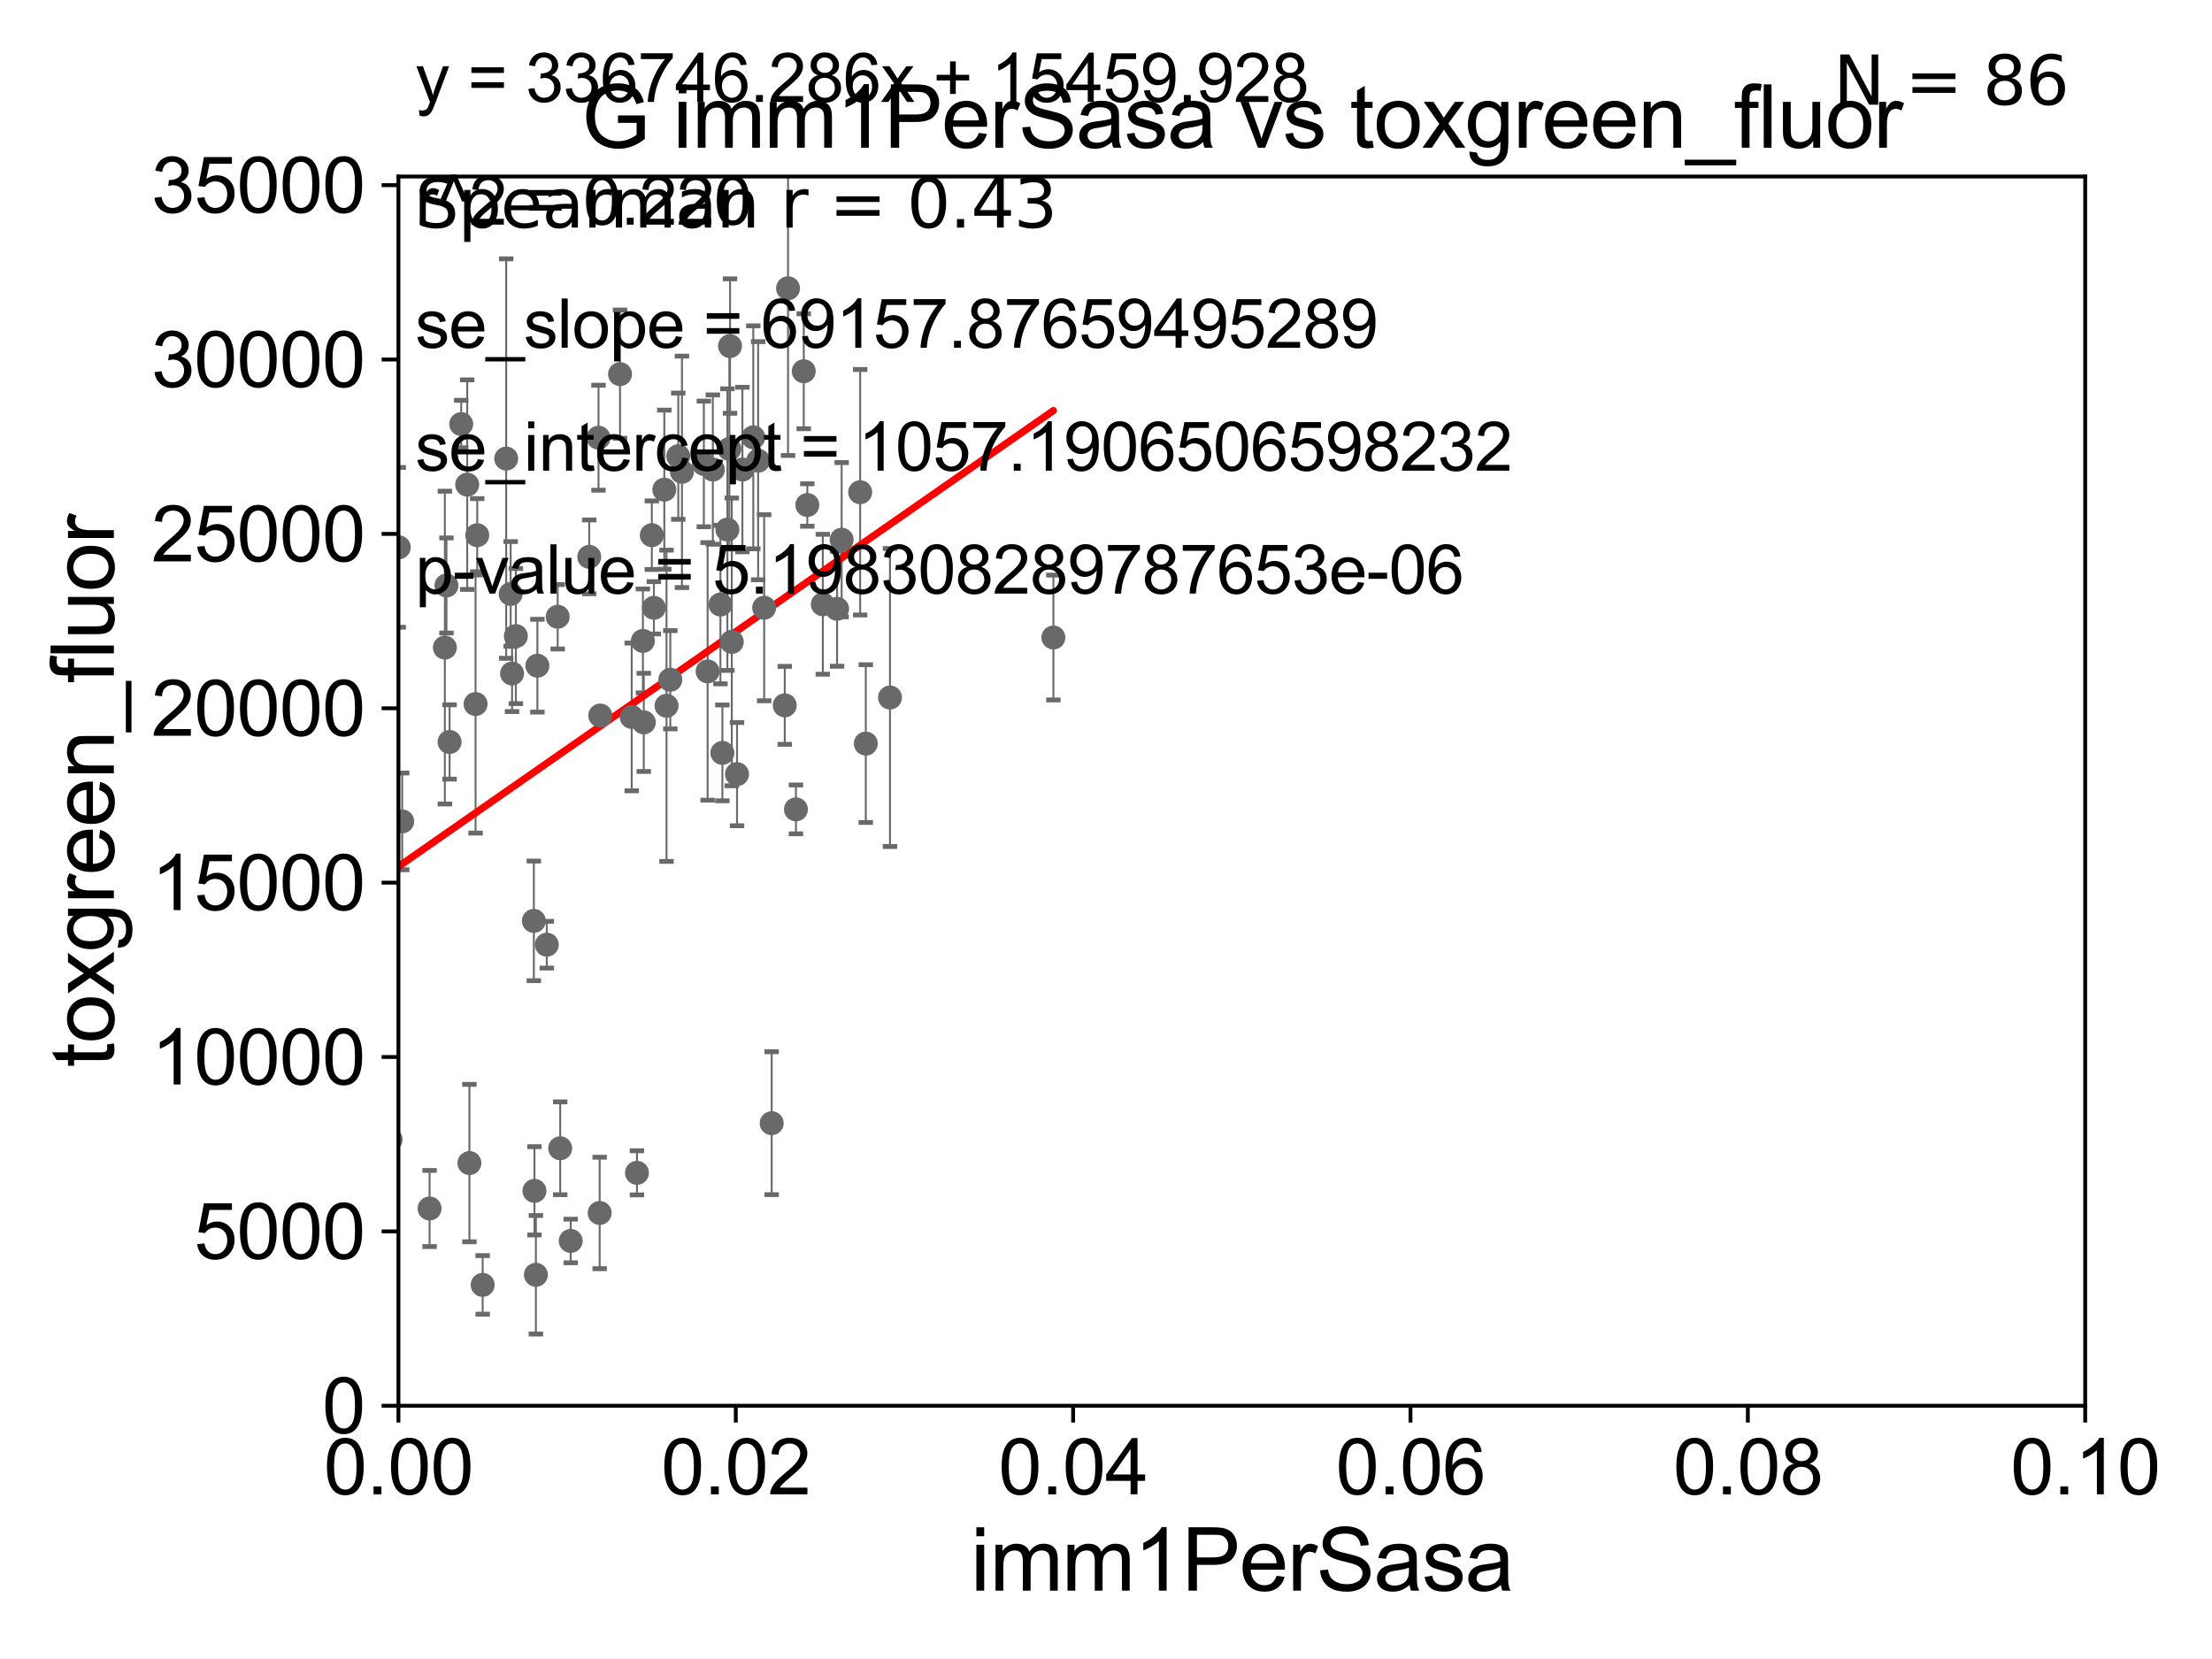 <?xml version="1.0" encoding="utf-8" standalone="no"?>
<!DOCTYPE svg PUBLIC "-//W3C//DTD SVG 1.1//EN"
  "http://www.w3.org/Graphics/SVG/1.1/DTD/svg11.dtd">
<svg xmlns:xlink="http://www.w3.org/1999/xlink" width="460.8pt" height="345.6pt" viewBox="0 0 460.8 345.6" xmlns="http://www.w3.org/2000/svg" version="1.1">
 <defs>
  <style type="text/css">*{stroke-linejoin: round; stroke-linecap: butt}</style>
 </defs>
 <g id="figure_1">
  <g id="patch_1">
   <path d="M 0 345.6 
L 460.8 345.6 
L 460.8 0 
L 0 0 
z
" style="fill: #ffffff"/>
  </g>
  <g id="axes_1">
   <g id="patch_2">
    <path d="M 83 292.84 
L 434.385 292.84 
L 434.385 36.775 
L 83 36.775 
z
" style="fill: #ffffff"/>
   </g>
   <g id="PathCollection_1">
    <defs>
     <path id="m51c9c35cdd" d="M 0 1.118 
C 0.297 1.118 0.581 1 0.791 0.791 
C 1 0.581 1.118 0.297 1.118 0 
C 1.118 -0.297 1 -0.581 0.791 -0.791 
C 0.581 -1 0.297 -1.118 0 -1.118 
C -0.297 -1.118 -0.581 -1 -0.791 -0.791 
C -1 -0.581 -1.118 -0.297 -1.118 0 
C -1.118 0.297 -1 0.581 -0.791 0.791 
C -0.581 1 -0.297 1.118 0 1.118 
z
" style="stroke: #696969"/>
    </defs>
    <g clip-path="url(#pcc8eeb012c)">
     <use xlink:href="#m51c9c35cdd" x="99.416" y="111.488" style="fill: #696969; stroke: #696969"/>
     <use xlink:href="#m51c9c35cdd" x="81.366" y="237.384" style="fill: #696969; stroke: #696969"/>
     <use xlink:href="#m51c9c35cdd" x="89.492" y="251.754" style="fill: #696969; stroke: #696969"/>
     <use xlink:href="#m51c9c35cdd" x="83.784" y="171.111" style="fill: #696969; stroke: #696969"/>
     <use xlink:href="#m51c9c35cdd" x="159.19" y="126.6" style="fill: #696969; stroke: #696969"/>
     <use xlink:href="#m51c9c35cdd" x="29.633" y="96.559" style="fill: #696969; stroke: #696969"/>
     <use xlink:href="#m51c9c35cdd" x="67.824" y="158.912" style="fill: #696969; stroke: #696969"/>
     <use xlink:href="#m51c9c35cdd" x="93.654" y="154.566" style="fill: #696969; stroke: #696969"/>
     <use xlink:href="#m51c9c35cdd" x="138.849" y="147.023" style="fill: #696969; stroke: #696969"/>
     <use xlink:href="#m51c9c35cdd" x="160.756" y="233.98" style="fill: #696969; stroke: #696969"/>
     <use xlink:href="#m51c9c35cdd" x="165.807" y="168.611" style="fill: #696969; stroke: #696969"/>
     <use xlink:href="#m51c9c35cdd" x="185.401" y="145.302" style="fill: #696969; stroke: #696969"/>
     <use xlink:href="#m51c9c35cdd" x="54.809" y="175.35" style="fill: #696969; stroke: #696969"/>
     <use xlink:href="#m51c9c35cdd" x="74.58" y="102.813" style="fill: #696969; stroke: #696969"/>
     <use xlink:href="#m51c9c35cdd" x="105.449" y="95.527" style="fill: #696969; stroke: #696969"/>
     <use xlink:href="#m51c9c35cdd" x="124.68" y="91.187" style="fill: #696969; stroke: #696969"/>
     <use xlink:href="#m51c9c35cdd" x="133.93" y="133.517" style="fill: #696969; stroke: #696969"/>
     <use xlink:href="#m51c9c35cdd" x="219.441" y="132.803" style="fill: #696969; stroke: #696969"/>
     <use xlink:href="#m51c9c35cdd" x="49.476" y="258.602" style="fill: #696969; stroke: #696969"/>
     <use xlink:href="#m51c9c35cdd" x="111.338" y="248.073" style="fill: #696969; stroke: #696969"/>
     <use xlink:href="#m51c9c35cdd" x="131.593" y="149.352" style="fill: #696969; stroke: #696969"/>
     <use xlink:href="#m51c9c35cdd" x="71.653" y="262.487" style="fill: #696969; stroke: #696969"/>
     <use xlink:href="#m51c9c35cdd" x="74.985" y="254.109" style="fill: #696969; stroke: #696969"/>
     <use xlink:href="#m51c9c35cdd" x="124.921" y="252.683" style="fill: #696969; stroke: #696969"/>
     <use xlink:href="#m51c9c35cdd" x="132.694" y="244.324" style="fill: #696969; stroke: #696969"/>
     <use xlink:href="#m51c9c35cdd" x="49.914" y="257.071" style="fill: #696969; stroke: #696969"/>
     <use xlink:href="#m51c9c35cdd" x="72.032" y="229.401" style="fill: #696969; stroke: #696969"/>
     <use xlink:href="#m51c9c35cdd" x="150.485" y="156.841" style="fill: #696969; stroke: #696969"/>
     <use xlink:href="#m51c9c35cdd" x="97.787" y="242.287" style="fill: #696969; stroke: #696969"/>
     <use xlink:href="#m51c9c35cdd" x="76.579" y="247.906" style="fill: #696969; stroke: #696969"/>
     <use xlink:href="#m51c9c35cdd" x="136.216" y="126.613" style="fill: #696969; stroke: #696969"/>
     <use xlink:href="#m51c9c35cdd" x="100.549" y="267.665" style="fill: #696969; stroke: #696969"/>
     <use xlink:href="#m51c9c35cdd" x="111.95" y="138.677" style="fill: #696969; stroke: #696969"/>
     <use xlink:href="#m51c9c35cdd" x="57.367" y="258.394" style="fill: #696969; stroke: #696969"/>
     <use xlink:href="#m51c9c35cdd" x="53.758" y="189.009" style="fill: #696969; stroke: #696969"/>
     <use xlink:href="#m51c9c35cdd" x="118.888" y="258.514" style="fill: #696969; stroke: #696969"/>
     <use xlink:href="#m51c9c35cdd" x="111.636" y="265.558" style="fill: #696969; stroke: #696969"/>
     <use xlink:href="#m51c9c35cdd" x="116.177" y="128.481" style="fill: #696969; stroke: #696969"/>
     <use xlink:href="#m51c9c35cdd" x="75.382" y="251.563" style="fill: #696969; stroke: #696969"/>
     <use xlink:href="#m51c9c35cdd" x="138.388" y="102.009" style="fill: #696969; stroke: #696969"/>
     <use xlink:href="#m51c9c35cdd" x="18.183" y="246.119" style="fill: #696969; stroke: #696969"/>
     <use xlink:href="#m51c9c35cdd" x="139.638" y="141.604" style="fill: #696969; stroke: #696969"/>
     <use xlink:href="#m51c9c35cdd" x="106.67" y="140.303" style="fill: #696969; stroke: #696969"/>
     <use xlink:href="#m51c9c35cdd" x="96.079" y="88.345" style="fill: #696969; stroke: #696969"/>
     <use xlink:href="#m51c9c35cdd" x="150.078" y="125.939" style="fill: #696969; stroke: #696969"/>
     <use xlink:href="#m51c9c35cdd" x="179.19" y="102.541" style="fill: #696969; stroke: #696969"/>
     <use xlink:href="#m51c9c35cdd" x="148.497" y="97.821" style="fill: #696969; stroke: #696969"/>
     <use xlink:href="#m51c9c35cdd" x="175.33" y="112.428" style="fill: #696969; stroke: #696969"/>
     <use xlink:href="#m51c9c35cdd" x="63.743" y="78.252" style="fill: #696969; stroke: #696969"/>
     <use xlink:href="#m51c9c35cdd" x="154.658" y="97.813" style="fill: #696969; stroke: #696969"/>
     <use xlink:href="#m51c9c35cdd" x="147.407" y="139.863" style="fill: #696969; stroke: #696969"/>
     <use xlink:href="#m51c9c35cdd" x="83.068" y="114.019" style="fill: #696969; stroke: #696969"/>
     <use xlink:href="#m51c9c35cdd" x="151.53" y="110.328" style="fill: #696969; stroke: #696969"/>
     <use xlink:href="#m51c9c35cdd" x="163.478" y="146.936" style="fill: #696969; stroke: #696969"/>
     <use xlink:href="#m51c9c35cdd" x="152.077" y="72.091" style="fill: #696969; stroke: #696969"/>
     <use xlink:href="#m51c9c35cdd" x="129.164" y="77.939" style="fill: #696969; stroke: #696969"/>
     <use xlink:href="#m51c9c35cdd" x="174.378" y="126.822" style="fill: #696969; stroke: #696969"/>
     <use xlink:href="#m51c9c35cdd" x="135.785" y="111.489" style="fill: #696969; stroke: #696969"/>
     <use xlink:href="#m51c9c35cdd" x="151.937" y="93.526" style="fill: #696969; stroke: #696969"/>
     <use xlink:href="#m51c9c35cdd" x="107.466" y="132.506" style="fill: #696969; stroke: #696969"/>
     <use xlink:href="#m51c9c35cdd" x="142.064" y="98.294" style="fill: #696969; stroke: #696969"/>
     <use xlink:href="#m51c9c35cdd" x="92.675" y="134.903" style="fill: #696969; stroke: #696969"/>
     <use xlink:href="#m51c9c35cdd" x="180.362" y="154.9" style="fill: #696969; stroke: #696969"/>
     <use xlink:href="#m51c9c35cdd" x="37.035" y="264.388" style="fill: #696969; stroke: #696969"/>
     <use xlink:href="#m51c9c35cdd" x="152.446" y="133.718" style="fill: #696969; stroke: #696969"/>
     <use xlink:href="#m51c9c35cdd" x="164.164" y="60.054" style="fill: #696969; stroke: #696969"/>
     <use xlink:href="#m51c9c35cdd" x="153.535" y="161.27" style="fill: #696969; stroke: #696969"/>
     <use xlink:href="#m51c9c35cdd" x="125.045" y="149.058" style="fill: #696969; stroke: #696969"/>
     <use xlink:href="#m51c9c35cdd" x="141.297" y="95.033" style="fill: #696969; stroke: #696969"/>
     <use xlink:href="#m51c9c35cdd" x="106.38" y="123.73" style="fill: #696969; stroke: #696969"/>
     <use xlink:href="#m51c9c35cdd" x="97.326" y="100.959" style="fill: #696969; stroke: #696969"/>
     <use xlink:href="#m51c9c35cdd" x="156.924" y="91.102" style="fill: #696969; stroke: #696969"/>
     <use xlink:href="#m51c9c35cdd" x="113.91" y="196.793" style="fill: #696969; stroke: #696969"/>
     <use xlink:href="#m51c9c35cdd" x="134.111" y="150.485" style="fill: #696969; stroke: #696969"/>
     <use xlink:href="#m51c9c35cdd" x="93.006" y="121.968" style="fill: #696969; stroke: #696969"/>
     <use xlink:href="#m51c9c35cdd" x="99.07" y="146.662" style="fill: #696969; stroke: #696969"/>
     <use xlink:href="#m51c9c35cdd" x="171.404" y="125.886" style="fill: #696969; stroke: #696969"/>
     <use xlink:href="#m51c9c35cdd" x="168.18" y="105.2" style="fill: #696969; stroke: #696969"/>
     <use xlink:href="#m51c9c35cdd" x="122.751" y="116.005" style="fill: #696969; stroke: #696969"/>
     <use xlink:href="#m51c9c35cdd" x="157.935" y="95.974" style="fill: #696969; stroke: #696969"/>
     <use xlink:href="#m51c9c35cdd" x="111.211" y="191.837" style="fill: #696969; stroke: #696969"/>
     <use xlink:href="#m51c9c35cdd" x="71.667" y="147.034" style="fill: #696969; stroke: #696969"/>
     <use xlink:href="#m51c9c35cdd" x="146.624" y="96.642" style="fill: #696969; stroke: #696969"/>
     <use xlink:href="#m51c9c35cdd" x="71.157" y="165.812" style="fill: #696969; stroke: #696969"/>
     <use xlink:href="#m51c9c35cdd" x="167.437" y="77.339" style="fill: #696969; stroke: #696969"/>
     <use xlink:href="#m51c9c35cdd" x="116.701" y="239.207" style="fill: #696969; stroke: #696969"/>
    </g>
   </g>
   <g id="matplotlib.axis_1">
    <g id="xtick_1">
     <g id="line2d_1">
      <defs>
       <path id="m00885a8d78" d="M 0 0 
L 0 3.5 
" style="stroke: #000000; stroke-width: 0.8"/>
      </defs>
      <g>
       <use xlink:href="#m00885a8d78" x="83" y="292.84" style="stroke: #000000; stroke-width: 0.8"/>
      </g>
     </g>
     <g id="text_1">
      <!-- 0.00 -->
      <g transform="translate(67.431 311.293)scale(0.16 -0.16)">
       <defs>
        <path id="ArialMT-30" d="M 266 2259 
Q 266 3072 433 3567 
Q 600 4063 929 4331 
Q 1259 4600 1759 4600 
Q 2128 4600 2406 4451 
Q 2684 4303 2865 4023 
Q 3047 3744 3150 3342 
Q 3253 2941 3253 2259 
Q 3253 1453 3087 958 
Q 2922 463 2592 192 
Q 2263 -78 1759 -78 
Q 1097 -78 719 397 
Q 266 969 266 2259 
z
M 844 2259 
Q 844 1131 1108 757 
Q 1372 384 1759 384 
Q 2147 384 2411 759 
Q 2675 1134 2675 2259 
Q 2675 3391 2411 3762 
Q 2147 4134 1753 4134 
Q 1366 4134 1134 3806 
Q 844 3388 844 2259 
z
" transform="scale(0.016)"/>
        <path id="ArialMT-2e" d="M 581 0 
L 581 641 
L 1222 641 
L 1222 0 
L 581 0 
z
" transform="scale(0.016)"/>
       </defs>
       <use xlink:href="#ArialMT-30"/>
       <use xlink:href="#ArialMT-2e" x="55.615"/>
       <use xlink:href="#ArialMT-30" x="83.398"/>
       <use xlink:href="#ArialMT-30" x="139.014"/>
      </g>
     </g>
    </g>
    <g id="xtick_2">
     <g id="line2d_2">
      <g>
       <use xlink:href="#m00885a8d78" x="153.277" y="292.84" style="stroke: #000000; stroke-width: 0.8"/>
      </g>
     </g>
     <g id="text_2">
      <!-- 0.02 -->
      <g transform="translate(137.708 311.293)scale(0.16 -0.16)">
       <defs>
        <path id="ArialMT-32" d="M 3222 541 
L 3222 0 
L 194 0 
Q 188 203 259 391 
Q 375 700 629 1000 
Q 884 1300 1366 1694 
Q 2113 2306 2375 2664 
Q 2638 3022 2638 3341 
Q 2638 3675 2398 3904 
Q 2159 4134 1775 4134 
Q 1369 4134 1125 3890 
Q 881 3647 878 3216 
L 300 3275 
Q 359 3922 746 4261 
Q 1134 4600 1788 4600 
Q 2447 4600 2831 4234 
Q 3216 3869 3216 3328 
Q 3216 3053 3103 2787 
Q 2991 2522 2730 2228 
Q 2469 1934 1863 1422 
Q 1356 997 1212 845 
Q 1069 694 975 541 
L 3222 541 
z
" transform="scale(0.016)"/>
       </defs>
       <use xlink:href="#ArialMT-30"/>
       <use xlink:href="#ArialMT-2e" x="55.615"/>
       <use xlink:href="#ArialMT-30" x="83.398"/>
       <use xlink:href="#ArialMT-32" x="139.014"/>
      </g>
     </g>
    </g>
    <g id="xtick_3">
     <g id="line2d_3">
      <g>
       <use xlink:href="#m00885a8d78" x="223.554" y="292.84" style="stroke: #000000; stroke-width: 0.8"/>
      </g>
     </g>
     <g id="text_3">
      <!-- 0.04 -->
      <g transform="translate(207.985 311.293)scale(0.16 -0.16)">
       <defs>
        <path id="ArialMT-34" d="M 2069 0 
L 2069 1097 
L 81 1097 
L 81 1613 
L 2172 4581 
L 2631 4581 
L 2631 1613 
L 3250 1613 
L 3250 1097 
L 2631 1097 
L 2631 0 
L 2069 0 
z
M 2069 1613 
L 2069 3678 
L 634 1613 
L 2069 1613 
z
" transform="scale(0.016)"/>
       </defs>
       <use xlink:href="#ArialMT-30"/>
       <use xlink:href="#ArialMT-2e" x="55.615"/>
       <use xlink:href="#ArialMT-30" x="83.398"/>
       <use xlink:href="#ArialMT-34" x="139.014"/>
      </g>
     </g>
    </g>
    <g id="xtick_4">
     <g id="line2d_4">
      <g>
       <use xlink:href="#m00885a8d78" x="293.831" y="292.84" style="stroke: #000000; stroke-width: 0.8"/>
      </g>
     </g>
     <g id="text_4">
      <!-- 0.06 -->
      <g transform="translate(278.262 311.293)scale(0.16 -0.16)">
       <defs>
        <path id="ArialMT-36" d="M 3184 3459 
L 2625 3416 
Q 2550 3747 2413 3897 
Q 2184 4138 1850 4138 
Q 1581 4138 1378 3988 
Q 1113 3794 959 3422 
Q 806 3050 800 2363 
Q 1003 2672 1297 2822 
Q 1591 2972 1913 2972 
Q 2475 2972 2870 2558 
Q 3266 2144 3266 1488 
Q 3266 1056 3080 686 
Q 2894 316 2569 119 
Q 2244 -78 1831 -78 
Q 1128 -78 684 439 
Q 241 956 241 2144 
Q 241 3472 731 4075 
Q 1159 4600 1884 4600 
Q 2425 4600 2770 4297 
Q 3116 3994 3184 3459 
z
M 888 1484 
Q 888 1194 1011 928 
Q 1134 663 1356 523 
Q 1578 384 1822 384 
Q 2178 384 2434 671 
Q 2691 959 2691 1453 
Q 2691 1928 2437 2201 
Q 2184 2475 1800 2475 
Q 1419 2475 1153 2201 
Q 888 1928 888 1484 
z
" transform="scale(0.016)"/>
       </defs>
       <use xlink:href="#ArialMT-30"/>
       <use xlink:href="#ArialMT-2e" x="55.615"/>
       <use xlink:href="#ArialMT-30" x="83.398"/>
       <use xlink:href="#ArialMT-36" x="139.014"/>
      </g>
     </g>
    </g>
    <g id="xtick_5">
     <g id="line2d_5">
      <g>
       <use xlink:href="#m00885a8d78" x="364.108" y="292.84" style="stroke: #000000; stroke-width: 0.8"/>
      </g>
     </g>
     <g id="text_5">
      <!-- 0.08 -->
      <g transform="translate(348.539 311.293)scale(0.16 -0.16)">
       <defs>
        <path id="ArialMT-38" d="M 1131 2484 
Q 781 2613 612 2850 
Q 444 3088 444 3419 
Q 444 3919 803 4259 
Q 1163 4600 1759 4600 
Q 2359 4600 2725 4251 
Q 3091 3903 3091 3403 
Q 3091 3084 2923 2848 
Q 2756 2613 2416 2484 
Q 2838 2347 3058 2040 
Q 3278 1734 3278 1309 
Q 3278 722 2862 322 
Q 2447 -78 1769 -78 
Q 1091 -78 675 323 
Q 259 725 259 1325 
Q 259 1772 486 2073 
Q 713 2375 1131 2484 
z
M 1019 3438 
Q 1019 3113 1228 2906 
Q 1438 2700 1772 2700 
Q 2097 2700 2305 2904 
Q 2513 3109 2513 3406 
Q 2513 3716 2298 3927 
Q 2084 4138 1766 4138 
Q 1444 4138 1231 3931 
Q 1019 3725 1019 3438 
z
M 838 1322 
Q 838 1081 952 856 
Q 1066 631 1291 507 
Q 1516 384 1775 384 
Q 2178 384 2440 643 
Q 2703 903 2703 1303 
Q 2703 1709 2433 1975 
Q 2163 2241 1756 2241 
Q 1359 2241 1098 1978 
Q 838 1716 838 1322 
z
" transform="scale(0.016)"/>
       </defs>
       <use xlink:href="#ArialMT-30"/>
       <use xlink:href="#ArialMT-2e" x="55.615"/>
       <use xlink:href="#ArialMT-30" x="83.398"/>
       <use xlink:href="#ArialMT-38" x="139.014"/>
      </g>
     </g>
    </g>
    <g id="xtick_6">
     <g id="line2d_6">
      <g>
       <use xlink:href="#m00885a8d78" x="434.385" y="292.84" style="stroke: #000000; stroke-width: 0.8"/>
      </g>
     </g>
     <g id="text_6">
      <!-- 0.10 -->
      <g transform="translate(418.816 311.293)scale(0.16 -0.16)">
       <defs>
        <path id="ArialMT-31" d="M 2384 0 
L 1822 0 
L 1822 3584 
Q 1619 3391 1289 3197 
Q 959 3003 697 2906 
L 697 3450 
Q 1169 3672 1522 3987 
Q 1875 4303 2022 4600 
L 2384 4600 
L 2384 0 
z
" transform="scale(0.016)"/>
       </defs>
       <use xlink:href="#ArialMT-30"/>
       <use xlink:href="#ArialMT-2e" x="55.615"/>
       <use xlink:href="#ArialMT-31" x="83.398"/>
       <use xlink:href="#ArialMT-30" x="139.014"/>
      </g>
     </g>
    </g>
    <g id="text_7">
     <!-- imm1PerSasa -->
     <g transform="translate(202.177 331.357)scale(0.18 -0.18)">
      <defs>
       <path id="ArialMT-69" d="M 425 3934 
L 425 4581 
L 988 4581 
L 988 3934 
L 425 3934 
z
M 425 0 
L 425 3319 
L 988 3319 
L 988 0 
L 425 0 
z
" transform="scale(0.016)"/>
       <path id="ArialMT-6d" d="M 422 0 
L 422 3319 
L 925 3319 
L 925 2853 
Q 1081 3097 1340 3245 
Q 1600 3394 1931 3394 
Q 2300 3394 2536 3241 
Q 2772 3088 2869 2813 
Q 3263 3394 3894 3394 
Q 4388 3394 4653 3120 
Q 4919 2847 4919 2278 
L 4919 0 
L 4359 0 
L 4359 2091 
Q 4359 2428 4304 2576 
Q 4250 2725 4106 2815 
Q 3963 2906 3769 2906 
Q 3419 2906 3187 2673 
Q 2956 2441 2956 1928 
L 2956 0 
L 2394 0 
L 2394 2156 
Q 2394 2531 2256 2718 
Q 2119 2906 1806 2906 
Q 1569 2906 1367 2781 
Q 1166 2656 1075 2415 
Q 984 2175 984 1722 
L 984 0 
L 422 0 
z
" transform="scale(0.016)"/>
       <path id="ArialMT-50" d="M 494 0 
L 494 4581 
L 2222 4581 
Q 2678 4581 2919 4538 
Q 3256 4481 3484 4323 
Q 3713 4166 3852 3881 
Q 3991 3597 3991 3256 
Q 3991 2672 3619 2267 
Q 3247 1863 2275 1863 
L 1100 1863 
L 1100 0 
L 494 0 
z
M 1100 2403 
L 2284 2403 
Q 2872 2403 3119 2622 
Q 3366 2841 3366 3238 
Q 3366 3525 3220 3729 
Q 3075 3934 2838 4000 
Q 2684 4041 2272 4041 
L 1100 4041 
L 1100 2403 
z
" transform="scale(0.016)"/>
       <path id="ArialMT-65" d="M 2694 1069 
L 3275 997 
Q 3138 488 2766 206 
Q 2394 -75 1816 -75 
Q 1088 -75 661 373 
Q 234 822 234 1631 
Q 234 2469 665 2931 
Q 1097 3394 1784 3394 
Q 2450 3394 2872 2941 
Q 3294 2488 3294 1666 
Q 3294 1616 3291 1516 
L 816 1516 
Q 847 969 1125 678 
Q 1403 388 1819 388 
Q 2128 388 2347 550 
Q 2566 713 2694 1069 
z
M 847 1978 
L 2700 1978 
Q 2663 2397 2488 2606 
Q 2219 2931 1791 2931 
Q 1403 2931 1139 2672 
Q 875 2413 847 1978 
z
" transform="scale(0.016)"/>
       <path id="ArialMT-72" d="M 416 0 
L 416 3319 
L 922 3319 
L 922 2816 
Q 1116 3169 1280 3281 
Q 1444 3394 1641 3394 
Q 1925 3394 2219 3213 
L 2025 2691 
Q 1819 2813 1613 2813 
Q 1428 2813 1281 2702 
Q 1134 2591 1072 2394 
Q 978 2094 978 1738 
L 978 0 
L 416 0 
z
" transform="scale(0.016)"/>
       <path id="ArialMT-53" d="M 288 1472 
L 859 1522 
Q 900 1178 1048 958 
Q 1197 738 1509 602 
Q 1822 466 2213 466 
Q 2559 466 2825 569 
Q 3091 672 3220 851 
Q 3350 1031 3350 1244 
Q 3350 1459 3225 1620 
Q 3100 1781 2813 1891 
Q 2628 1963 1997 2114 
Q 1366 2266 1113 2400 
Q 784 2572 623 2826 
Q 463 3081 463 3397 
Q 463 3744 659 4045 
Q 856 4347 1234 4503 
Q 1613 4659 2075 4659 
Q 2584 4659 2973 4495 
Q 3363 4331 3572 4012 
Q 3781 3694 3797 3291 
L 3216 3247 
Q 3169 3681 2898 3903 
Q 2628 4125 2100 4125 
Q 1550 4125 1298 3923 
Q 1047 3722 1047 3438 
Q 1047 3191 1225 3031 
Q 1400 2872 2139 2705 
Q 2878 2538 3153 2413 
Q 3553 2228 3743 1945 
Q 3934 1663 3934 1294 
Q 3934 928 3725 604 
Q 3516 281 3123 101 
Q 2731 -78 2241 -78 
Q 1619 -78 1198 103 
Q 778 284 539 648 
Q 300 1013 288 1472 
z
" transform="scale(0.016)"/>
       <path id="ArialMT-61" d="M 2588 409 
Q 2275 144 1986 34 
Q 1697 -75 1366 -75 
Q 819 -75 525 192 
Q 231 459 231 875 
Q 231 1119 342 1320 
Q 453 1522 633 1644 
Q 813 1766 1038 1828 
Q 1203 1872 1538 1913 
Q 2219 1994 2541 2106 
Q 2544 2222 2544 2253 
Q 2544 2597 2384 2738 
Q 2169 2928 1744 2928 
Q 1347 2928 1158 2789 
Q 969 2650 878 2297 
L 328 2372 
Q 403 2725 575 2942 
Q 747 3159 1072 3276 
Q 1397 3394 1825 3394 
Q 2250 3394 2515 3294 
Q 2781 3194 2906 3042 
Q 3031 2891 3081 2659 
Q 3109 2516 3109 2141 
L 3109 1391 
Q 3109 606 3145 398 
Q 3181 191 3288 0 
L 2700 0 
Q 2613 175 2588 409 
z
M 2541 1666 
Q 2234 1541 1622 1453 
Q 1275 1403 1131 1340 
Q 988 1278 909 1158 
Q 831 1038 831 891 
Q 831 666 1001 516 
Q 1172 366 1500 366 
Q 1825 366 2078 508 
Q 2331 650 2450 897 
Q 2541 1088 2541 1459 
L 2541 1666 
z
" transform="scale(0.016)"/>
       <path id="ArialMT-73" d="M 197 991 
L 753 1078 
Q 800 744 1014 566 
Q 1228 388 1613 388 
Q 2000 388 2187 545 
Q 2375 703 2375 916 
Q 2375 1106 2209 1216 
Q 2094 1291 1634 1406 
Q 1016 1563 777 1677 
Q 538 1791 414 1992 
Q 291 2194 291 2438 
Q 291 2659 392 2848 
Q 494 3038 669 3163 
Q 800 3259 1026 3326 
Q 1253 3394 1513 3394 
Q 1903 3394 2198 3281 
Q 2494 3169 2634 2976 
Q 2775 2784 2828 2463 
L 2278 2388 
Q 2241 2644 2061 2787 
Q 1881 2931 1553 2931 
Q 1166 2931 1000 2803 
Q 834 2675 834 2503 
Q 834 2394 903 2306 
Q 972 2216 1119 2156 
Q 1203 2125 1616 2013 
Q 2213 1853 2448 1751 
Q 2684 1650 2818 1456 
Q 2953 1263 2953 975 
Q 2953 694 2789 445 
Q 2625 197 2315 61 
Q 2006 -75 1616 -75 
Q 969 -75 630 194 
Q 291 463 197 991 
z
" transform="scale(0.016)"/>
      </defs>
      <use xlink:href="#ArialMT-69"/>
      <use xlink:href="#ArialMT-6d" x="22.217"/>
      <use xlink:href="#ArialMT-6d" x="105.518"/>
      <use xlink:href="#ArialMT-31" x="188.818"/>
      <use xlink:href="#ArialMT-50" x="244.434"/>
      <use xlink:href="#ArialMT-65" x="311.133"/>
      <use xlink:href="#ArialMT-72" x="366.748"/>
      <use xlink:href="#ArialMT-53" x="400.049"/>
      <use xlink:href="#ArialMT-61" x="466.748"/>
      <use xlink:href="#ArialMT-73" x="522.363"/>
      <use xlink:href="#ArialMT-61" x="572.363"/>
     </g>
    </g>
   </g>
   <g id="matplotlib.axis_2">
    <g id="ytick_1">
     <g id="line2d_7">
      <defs>
       <path id="mcaaac3e2dd" d="M 0 0 
L -3.5 0 
" style="stroke: #000000; stroke-width: 0.8"/>
      </defs>
      <g>
       <use xlink:href="#mcaaac3e2dd" x="83" y="292.84" style="stroke: #000000; stroke-width: 0.8"/>
      </g>
     </g>
     <g id="text_8">
      <!-- 0 -->
      <g transform="translate(67.103 298.566)scale(0.16 -0.16)">
       <use xlink:href="#ArialMT-30"/>
      </g>
     </g>
    </g>
    <g id="ytick_2">
     <g id="line2d_8">
      <g>
       <use xlink:href="#mcaaac3e2dd" x="83" y="256.516" style="stroke: #000000; stroke-width: 0.8"/>
      </g>
     </g>
     <g id="text_9">
      <!-- 5000 -->
      <g transform="translate(40.41 262.242)scale(0.16 -0.16)">
       <defs>
        <path id="ArialMT-35" d="M 266 1200 
L 856 1250 
Q 922 819 1161 601 
Q 1400 384 1738 384 
Q 2144 384 2425 690 
Q 2706 997 2706 1503 
Q 2706 1984 2436 2262 
Q 2166 2541 1728 2541 
Q 1456 2541 1237 2417 
Q 1019 2294 894 2097 
L 366 2166 
L 809 4519 
L 3088 4519 
L 3088 3981 
L 1259 3981 
L 1013 2750 
Q 1425 3038 1878 3038 
Q 2478 3038 2890 2622 
Q 3303 2206 3303 1553 
Q 3303 931 2941 478 
Q 2500 -78 1738 -78 
Q 1113 -78 717 272 
Q 322 622 266 1200 
z
" transform="scale(0.016)"/>
       </defs>
       <use xlink:href="#ArialMT-35"/>
       <use xlink:href="#ArialMT-30" x="55.615"/>
       <use xlink:href="#ArialMT-30" x="111.23"/>
       <use xlink:href="#ArialMT-30" x="166.846"/>
      </g>
     </g>
    </g>
    <g id="ytick_3">
     <g id="line2d_9">
      <g>
       <use xlink:href="#mcaaac3e2dd" x="83" y="220.192" style="stroke: #000000; stroke-width: 0.8"/>
      </g>
     </g>
     <g id="text_10">
      <!-- 10000 -->
      <g transform="translate(31.512 225.918)scale(0.16 -0.16)">
       <use xlink:href="#ArialMT-31"/>
       <use xlink:href="#ArialMT-30" x="55.615"/>
       <use xlink:href="#ArialMT-30" x="111.23"/>
       <use xlink:href="#ArialMT-30" x="166.846"/>
       <use xlink:href="#ArialMT-30" x="222.461"/>
      </g>
     </g>
    </g>
    <g id="ytick_4">
     <g id="line2d_10">
      <g>
       <use xlink:href="#mcaaac3e2dd" x="83" y="183.867" style="stroke: #000000; stroke-width: 0.8"/>
      </g>
     </g>
     <g id="text_11">
      <!-- 15000 -->
      <g transform="translate(31.512 189.594)scale(0.16 -0.16)">
       <use xlink:href="#ArialMT-31"/>
       <use xlink:href="#ArialMT-35" x="55.615"/>
       <use xlink:href="#ArialMT-30" x="111.23"/>
       <use xlink:href="#ArialMT-30" x="166.846"/>
       <use xlink:href="#ArialMT-30" x="222.461"/>
      </g>
     </g>
    </g>
    <g id="ytick_5">
     <g id="line2d_11">
      <g>
       <use xlink:href="#mcaaac3e2dd" x="83" y="147.543" style="stroke: #000000; stroke-width: 0.8"/>
      </g>
     </g>
     <g id="text_12">
      <!-- 20000 -->
      <g transform="translate(31.512 153.27)scale(0.16 -0.16)">
       <use xlink:href="#ArialMT-32"/>
       <use xlink:href="#ArialMT-30" x="55.615"/>
       <use xlink:href="#ArialMT-30" x="111.23"/>
       <use xlink:href="#ArialMT-30" x="166.846"/>
       <use xlink:href="#ArialMT-30" x="222.461"/>
      </g>
     </g>
    </g>
    <g id="ytick_6">
     <g id="line2d_12">
      <g>
       <use xlink:href="#mcaaac3e2dd" x="83" y="111.219" style="stroke: #000000; stroke-width: 0.8"/>
      </g>
     </g>
     <g id="text_13">
      <!-- 25000 -->
      <g transform="translate(31.512 116.945)scale(0.16 -0.16)">
       <use xlink:href="#ArialMT-32"/>
       <use xlink:href="#ArialMT-35" x="55.615"/>
       <use xlink:href="#ArialMT-30" x="111.23"/>
       <use xlink:href="#ArialMT-30" x="166.846"/>
       <use xlink:href="#ArialMT-30" x="222.461"/>
      </g>
     </g>
    </g>
    <g id="ytick_7">
     <g id="line2d_13">
      <g>
       <use xlink:href="#mcaaac3e2dd" x="83" y="74.895" style="stroke: #000000; stroke-width: 0.8"/>
      </g>
     </g>
     <g id="text_14">
      <!-- 30000 -->
      <g transform="translate(31.512 80.621)scale(0.16 -0.16)">
       <defs>
        <path id="ArialMT-33" d="M 269 1209 
L 831 1284 
Q 928 806 1161 595 
Q 1394 384 1728 384 
Q 2125 384 2398 659 
Q 2672 934 2672 1341 
Q 2672 1728 2419 1979 
Q 2166 2231 1775 2231 
Q 1616 2231 1378 2169 
L 1441 2663 
Q 1497 2656 1531 2656 
Q 1891 2656 2178 2843 
Q 2466 3031 2466 3422 
Q 2466 3731 2256 3934 
Q 2047 4138 1716 4138 
Q 1388 4138 1169 3931 
Q 950 3725 888 3313 
L 325 3413 
Q 428 3978 793 4289 
Q 1159 4600 1703 4600 
Q 2078 4600 2393 4439 
Q 2709 4278 2876 4000 
Q 3044 3722 3044 3409 
Q 3044 3113 2884 2869 
Q 2725 2625 2413 2481 
Q 2819 2388 3044 2092 
Q 3269 1797 3269 1353 
Q 3269 753 2831 336 
Q 2394 -81 1725 -81 
Q 1122 -81 723 278 
Q 325 638 269 1209 
z
" transform="scale(0.016)"/>
       </defs>
       <use xlink:href="#ArialMT-33"/>
       <use xlink:href="#ArialMT-30" x="55.615"/>
       <use xlink:href="#ArialMT-30" x="111.23"/>
       <use xlink:href="#ArialMT-30" x="166.846"/>
       <use xlink:href="#ArialMT-30" x="222.461"/>
      </g>
     </g>
    </g>
    <g id="ytick_8">
     <g id="line2d_14">
      <g>
       <use xlink:href="#mcaaac3e2dd" x="83" y="38.571" style="stroke: #000000; stroke-width: 0.8"/>
      </g>
     </g>
     <g id="text_15">
      <!-- 35000 -->
      <g transform="translate(31.512 44.297)scale(0.16 -0.16)">
       <use xlink:href="#ArialMT-33"/>
       <use xlink:href="#ArialMT-35" x="55.615"/>
       <use xlink:href="#ArialMT-30" x="111.23"/>
       <use xlink:href="#ArialMT-30" x="166.846"/>
       <use xlink:href="#ArialMT-30" x="222.461"/>
      </g>
     </g>
    </g>
    <g id="text_16">
     <!-- toxgreen_fluor -->
     <g transform="translate(23.724 222.34)rotate(-90)scale(0.18 -0.18)">
      <defs>
       <path id="ArialMT-74" d="M 1650 503 
L 1731 6 
Q 1494 -44 1306 -44 
Q 1000 -44 831 53 
Q 663 150 594 308 
Q 525 466 525 972 
L 525 2881 
L 113 2881 
L 113 3319 
L 525 3319 
L 525 4141 
L 1084 4478 
L 1084 3319 
L 1650 3319 
L 1650 2881 
L 1084 2881 
L 1084 941 
Q 1084 700 1114 631 
Q 1144 563 1211 522 
Q 1278 481 1403 481 
Q 1497 481 1650 503 
z
" transform="scale(0.016)"/>
       <path id="ArialMT-6f" d="M 213 1659 
Q 213 2581 725 3025 
Q 1153 3394 1769 3394 
Q 2453 3394 2887 2945 
Q 3322 2497 3322 1706 
Q 3322 1066 3130 698 
Q 2938 331 2570 128 
Q 2203 -75 1769 -75 
Q 1072 -75 642 372 
Q 213 819 213 1659 
z
M 791 1659 
Q 791 1022 1069 705 
Q 1347 388 1769 388 
Q 2188 388 2466 706 
Q 2744 1025 2744 1678 
Q 2744 2294 2464 2611 
Q 2184 2928 1769 2928 
Q 1347 2928 1069 2612 
Q 791 2297 791 1659 
z
" transform="scale(0.016)"/>
       <path id="ArialMT-78" d="M 47 0 
L 1259 1725 
L 138 3319 
L 841 3319 
L 1350 2541 
Q 1494 2319 1581 2169 
Q 1719 2375 1834 2534 
L 2394 3319 
L 3066 3319 
L 1919 1756 
L 3153 0 
L 2463 0 
L 1781 1031 
L 1600 1309 
L 728 0 
L 47 0 
z
" transform="scale(0.016)"/>
       <path id="ArialMT-67" d="M 319 -275 
L 866 -356 
Q 900 -609 1056 -725 
Q 1266 -881 1628 -881 
Q 2019 -881 2231 -725 
Q 2444 -569 2519 -288 
Q 2563 -116 2559 434 
Q 2191 0 1641 0 
Q 956 0 581 494 
Q 206 988 206 1678 
Q 206 2153 378 2554 
Q 550 2956 876 3175 
Q 1203 3394 1644 3394 
Q 2231 3394 2613 2919 
L 2613 3319 
L 3131 3319 
L 3131 450 
Q 3131 -325 2973 -648 
Q 2816 -972 2473 -1159 
Q 2131 -1347 1631 -1347 
Q 1038 -1347 672 -1080 
Q 306 -813 319 -275 
z
M 784 1719 
Q 784 1066 1043 766 
Q 1303 466 1694 466 
Q 2081 466 2343 764 
Q 2606 1063 2606 1700 
Q 2606 2309 2336 2618 
Q 2066 2928 1684 2928 
Q 1309 2928 1046 2623 
Q 784 2319 784 1719 
z
" transform="scale(0.016)"/>
       <path id="ArialMT-6e" d="M 422 0 
L 422 3319 
L 928 3319 
L 928 2847 
Q 1294 3394 1984 3394 
Q 2284 3394 2536 3286 
Q 2788 3178 2913 3003 
Q 3038 2828 3088 2588 
Q 3119 2431 3119 2041 
L 3119 0 
L 2556 0 
L 2556 2019 
Q 2556 2363 2490 2533 
Q 2425 2703 2258 2804 
Q 2091 2906 1866 2906 
Q 1506 2906 1245 2678 
Q 984 2450 984 1813 
L 984 0 
L 422 0 
z
" transform="scale(0.016)"/>
       <path id="ArialMT-5f" d="M -97 -1272 
L -97 -866 
L 3631 -866 
L 3631 -1272 
L -97 -1272 
z
" transform="scale(0.016)"/>
       <path id="ArialMT-66" d="M 556 0 
L 556 2881 
L 59 2881 
L 59 3319 
L 556 3319 
L 556 3672 
Q 556 4006 616 4169 
Q 697 4388 901 4523 
Q 1106 4659 1475 4659 
Q 1713 4659 2000 4603 
L 1916 4113 
Q 1741 4144 1584 4144 
Q 1328 4144 1222 4034 
Q 1116 3925 1116 3625 
L 1116 3319 
L 1763 3319 
L 1763 2881 
L 1116 2881 
L 1116 0 
L 556 0 
z
" transform="scale(0.016)"/>
       <path id="ArialMT-6c" d="M 409 0 
L 409 4581 
L 972 4581 
L 972 0 
L 409 0 
z
" transform="scale(0.016)"/>
       <path id="ArialMT-75" d="M 2597 0 
L 2597 488 
Q 2209 -75 1544 -75 
Q 1250 -75 995 37 
Q 741 150 617 320 
Q 494 491 444 738 
Q 409 903 409 1263 
L 409 3319 
L 972 3319 
L 972 1478 
Q 972 1038 1006 884 
Q 1059 663 1231 536 
Q 1403 409 1656 409 
Q 1909 409 2131 539 
Q 2353 669 2445 892 
Q 2538 1116 2538 1541 
L 2538 3319 
L 3100 3319 
L 3100 0 
L 2597 0 
z
" transform="scale(0.016)"/>
      </defs>
      <use xlink:href="#ArialMT-74"/>
      <use xlink:href="#ArialMT-6f" x="27.783"/>
      <use xlink:href="#ArialMT-78" x="83.398"/>
      <use xlink:href="#ArialMT-67" x="133.398"/>
      <use xlink:href="#ArialMT-72" x="189.014"/>
      <use xlink:href="#ArialMT-65" x="222.314"/>
      <use xlink:href="#ArialMT-65" x="277.93"/>
      <use xlink:href="#ArialMT-6e" x="333.545"/>
      <use xlink:href="#ArialMT-5f" x="389.16"/>
      <use xlink:href="#ArialMT-66" x="444.775"/>
      <use xlink:href="#ArialMT-6c" x="472.559"/>
      <use xlink:href="#ArialMT-75" x="494.775"/>
      <use xlink:href="#ArialMT-6f" x="550.391"/>
      <use xlink:href="#ArialMT-72" x="606.006"/>
     </g>
    </g>
   </g>
   <g id="LineCollection_1">
    <path d="M 99.416 119.104 
L 99.416 103.872 
" clip-path="url(#pcc8eeb012c)" style="fill: none; stroke: #696969; stroke-width: 0.4"/>
    <path d="M 81.366 241.022 
L 81.366 233.746 
" clip-path="url(#pcc8eeb012c)" style="fill: none; stroke: #696969; stroke-width: 0.4"/>
    <path d="M 89.492 259.681 
L 89.492 243.828 
" clip-path="url(#pcc8eeb012c)" style="fill: none; stroke: #696969; stroke-width: 0.4"/>
    <path d="M 83.784 181.185 
L 83.784 161.038 
" clip-path="url(#pcc8eeb012c)" style="fill: none; stroke: #696969; stroke-width: 0.4"/>
    <path d="M 159.19 145.98 
L 159.19 107.219 
" clip-path="url(#pcc8eeb012c)" style="fill: none; stroke: #696969; stroke-width: 0.4"/>
    <path d="M 29.633 104.514 
L 29.633 88.603 
" clip-path="url(#pcc8eeb012c)" style="fill: none; stroke: #696969; stroke-width: 0.4"/>
    <path d="M 67.824 179.961 
L 67.824 137.862 
" clip-path="url(#pcc8eeb012c)" style="fill: none; stroke: #696969; stroke-width: 0.4"/>
    <path d="M 93.654 162.307 
L 93.654 146.825 
" clip-path="url(#pcc8eeb012c)" style="fill: none; stroke: #696969; stroke-width: 0.4"/>
    <path d="M 138.849 179.444 
L 138.849 114.602 
" clip-path="url(#pcc8eeb012c)" style="fill: none; stroke: #696969; stroke-width: 0.4"/>
    <path d="M 160.756 248.866 
L 160.756 219.094 
" clip-path="url(#pcc8eeb012c)" style="fill: none; stroke: #696969; stroke-width: 0.4"/>
    <path d="M 165.807 173.7 
L 165.807 163.522 
" clip-path="url(#pcc8eeb012c)" style="fill: none; stroke: #696969; stroke-width: 0.4"/>
    <path d="M 185.401 176.343 
L 185.401 114.261 
" clip-path="url(#pcc8eeb012c)" style="fill: none; stroke: #696969; stroke-width: 0.4"/>
    <path d="M 54.809 193.565 
L 54.809 157.135 
" clip-path="url(#pcc8eeb012c)" style="fill: none; stroke: #696969; stroke-width: 0.4"/>
    <path d="M 74.58 106.356 
L 74.58 99.27 
" clip-path="url(#pcc8eeb012c)" style="fill: none; stroke: #696969; stroke-width: 0.4"/>
    <path d="M 105.449 137.134 
L 105.449 53.92 
" clip-path="url(#pcc8eeb012c)" style="fill: none; stroke: #696969; stroke-width: 0.4"/>
    <path d="M 124.68 102.122 
L 124.68 80.251 
" clip-path="url(#pcc8eeb012c)" style="fill: none; stroke: #696969; stroke-width: 0.4"/>
    <path d="M 133.93 144.34 
L 133.93 122.694 
" clip-path="url(#pcc8eeb012c)" style="fill: none; stroke: #696969; stroke-width: 0.4"/>
    <path d="M 219.441 145.809 
L 219.441 119.798 
" clip-path="url(#pcc8eeb012c)" style="fill: none; stroke: #696969; stroke-width: 0.4"/>
    <path d="M 49.476 266.076 
L 49.476 251.127 
" clip-path="url(#pcc8eeb012c)" style="fill: none; stroke: #696969; stroke-width: 0.4"/>
    <path d="M 111.338 257.271 
L 111.338 238.876 
" clip-path="url(#pcc8eeb012c)" style="fill: none; stroke: #696969; stroke-width: 0.4"/>
    <path d="M 131.593 164.74 
L 131.593 133.965 
" clip-path="url(#pcc8eeb012c)" style="fill: none; stroke: #696969; stroke-width: 0.4"/>
    <path d="M 71.653 274.279 
L 71.653 250.695 
" clip-path="url(#pcc8eeb012c)" style="fill: none; stroke: #696969; stroke-width: 0.4"/>
    <path d="M 74.985 269.377 
L 74.985 238.84 
" clip-path="url(#pcc8eeb012c)" style="fill: none; stroke: #696969; stroke-width: 0.4"/>
    <path d="M 124.921 264.289 
L 124.921 241.076 
" clip-path="url(#pcc8eeb012c)" style="fill: none; stroke: #696969; stroke-width: 0.4"/>
    <path d="M 132.694 248.92 
L 132.694 239.727 
" clip-path="url(#pcc8eeb012c)" style="fill: none; stroke: #696969; stroke-width: 0.4"/>
    <path d="M 49.914 270.53 
L 49.914 243.611 
" clip-path="url(#pcc8eeb012c)" style="fill: none; stroke: #696969; stroke-width: 0.4"/>
    <path d="M 72.032 232.34 
L 72.032 226.463 
" clip-path="url(#pcc8eeb012c)" style="fill: none; stroke: #696969; stroke-width: 0.4"/>
    <path d="M 150.485 166.82 
L 150.485 146.861 
" clip-path="url(#pcc8eeb012c)" style="fill: none; stroke: #696969; stroke-width: 0.4"/>
    <path d="M 97.787 258.685 
L 97.787 225.89 
" clip-path="url(#pcc8eeb012c)" style="fill: none; stroke: #696969; stroke-width: 0.4"/>
    <path d="M 76.579 263.231 
L 76.579 232.581 
" clip-path="url(#pcc8eeb012c)" style="fill: none; stroke: #696969; stroke-width: 0.4"/>
    <path d="M 136.216 132.064 
L 136.216 121.162 
" clip-path="url(#pcc8eeb012c)" style="fill: none; stroke: #696969; stroke-width: 0.4"/>
    <path d="M 100.549 273.766 
L 100.549 261.564 
" clip-path="url(#pcc8eeb012c)" style="fill: none; stroke: #696969; stroke-width: 0.4"/>
    <path d="M 111.95 148.344 
L 111.95 129.01 
" clip-path="url(#pcc8eeb012c)" style="fill: none; stroke: #696969; stroke-width: 0.4"/>
    <path d="M 57.367 263.737 
L 57.367 253.051 
" clip-path="url(#pcc8eeb012c)" style="fill: none; stroke: #696969; stroke-width: 0.4"/>
    <path d="M 53.758 193.298 
L 53.758 184.72 
" clip-path="url(#pcc8eeb012c)" style="fill: none; stroke: #696969; stroke-width: 0.4"/>
    <path d="M 118.888 263.053 
L 118.888 253.975 
" clip-path="url(#pcc8eeb012c)" style="fill: none; stroke: #696969; stroke-width: 0.4"/>
    <path d="M 111.636 277.906 
L 111.636 253.209 
" clip-path="url(#pcc8eeb012c)" style="fill: none; stroke: #696969; stroke-width: 0.4"/>
    <path d="M 116.177 135.191 
L 116.177 121.772 
" clip-path="url(#pcc8eeb012c)" style="fill: none; stroke: #696969; stroke-width: 0.4"/>
    <path d="M 75.382 257.174 
L 75.382 245.952 
" clip-path="url(#pcc8eeb012c)" style="fill: none; stroke: #696969; stroke-width: 0.4"/>
    <path d="M 138.388 118.578 
L 138.388 85.439 
" clip-path="url(#pcc8eeb012c)" style="fill: none; stroke: #696969; stroke-width: 0.4"/>
    <path d="M 18.183 256.711 
L 18.183 235.527 
" clip-path="url(#pcc8eeb012c)" style="fill: none; stroke: #696969; stroke-width: 0.4"/>
    <path d="M 139.638 151.839 
L 139.638 131.37 
" clip-path="url(#pcc8eeb012c)" style="fill: none; stroke: #696969; stroke-width: 0.4"/>
    <path d="M 106.67 148.229 
L 106.67 132.377 
" clip-path="url(#pcc8eeb012c)" style="fill: none; stroke: #696969; stroke-width: 0.4"/>
    <path d="M 96.079 93.292 
L 96.079 83.398 
" clip-path="url(#pcc8eeb012c)" style="fill: none; stroke: #696969; stroke-width: 0.4"/>
    <path d="M 150.078 142.455 
L 150.078 109.423 
" clip-path="url(#pcc8eeb012c)" style="fill: none; stroke: #696969; stroke-width: 0.4"/>
    <path d="M 179.19 128.111 
L 179.19 76.97 
" clip-path="url(#pcc8eeb012c)" style="fill: none; stroke: #696969; stroke-width: 0.4"/>
    <path d="M 148.497 113.372 
L 148.497 82.269 
" clip-path="url(#pcc8eeb012c)" style="fill: none; stroke: #696969; stroke-width: 0.4"/>
    <path d="M 175.33 128.494 
L 175.33 96.362 
" clip-path="url(#pcc8eeb012c)" style="fill: none; stroke: #696969; stroke-width: 0.4"/>
    <path d="M 63.743 96.003 
L 63.743 60.5 
" clip-path="url(#pcc8eeb012c)" style="fill: none; stroke: #696969; stroke-width: 0.4"/>
    <path d="M 154.658 114.953 
L 154.658 80.673 
" clip-path="url(#pcc8eeb012c)" style="fill: none; stroke: #696969; stroke-width: 0.4"/>
    <path d="M 147.407 166.691 
L 147.407 113.034 
" clip-path="url(#pcc8eeb012c)" style="fill: none; stroke: #696969; stroke-width: 0.4"/>
    <path d="M 83.068 130.665 
L 83.068 97.373 
" clip-path="url(#pcc8eeb012c)" style="fill: none; stroke: #696969; stroke-width: 0.4"/>
    <path d="M 151.53 139.658 
L 151.53 80.997 
" clip-path="url(#pcc8eeb012c)" style="fill: none; stroke: #696969; stroke-width: 0.4"/>
    <path d="M 163.478 155.054 
L 163.478 138.818 
" clip-path="url(#pcc8eeb012c)" style="fill: none; stroke: #696969; stroke-width: 0.4"/>
    <path d="M 152.077 86.098 
L 152.077 58.084 
" clip-path="url(#pcc8eeb012c)" style="fill: none; stroke: #696969; stroke-width: 0.4"/>
    <path d="M 129.164 91.293 
L 129.164 64.584 
" clip-path="url(#pcc8eeb012c)" style="fill: none; stroke: #696969; stroke-width: 0.4"/>
    <path d="M 174.378 138.793 
L 174.378 114.851 
" clip-path="url(#pcc8eeb012c)" style="fill: none; stroke: #696969; stroke-width: 0.4"/>
    <path d="M 135.785 118.631 
L 135.785 104.348 
" clip-path="url(#pcc8eeb012c)" style="fill: none; stroke: #696969; stroke-width: 0.4"/>
    <path d="M 151.937 114.398 
L 151.937 72.653 
" clip-path="url(#pcc8eeb012c)" style="fill: none; stroke: #696969; stroke-width: 0.4"/>
    <path d="M 107.466 146.575 
L 107.466 118.437 
" clip-path="url(#pcc8eeb012c)" style="fill: none; stroke: #696969; stroke-width: 0.4"/>
    <path d="M 142.064 122.401 
L 142.064 74.187 
" clip-path="url(#pcc8eeb012c)" style="fill: none; stroke: #696969; stroke-width: 0.4"/>
    <path d="M 92.675 167.484 
L 92.675 102.322 
" clip-path="url(#pcc8eeb012c)" style="fill: none; stroke: #696969; stroke-width: 0.4"/>
    <path d="M 180.362 171.336 
L 180.362 138.463 
" clip-path="url(#pcc8eeb012c)" style="fill: none; stroke: #696969; stroke-width: 0.4"/>
    <path d="M 37.035 279.209 
L 37.035 249.566 
" clip-path="url(#pcc8eeb012c)" style="fill: none; stroke: #696969; stroke-width: 0.4"/>
    <path d="M 152.446 163.689 
L 152.446 103.748 
" clip-path="url(#pcc8eeb012c)" style="fill: none; stroke: #696969; stroke-width: 0.4"/>
    <path d="M 164.164 94.883 
L 164.164 25.225 
" clip-path="url(#pcc8eeb012c)" style="fill: none; stroke: #696969; stroke-width: 0.4"/>
    <path d="M 153.535 172.022 
L 153.535 150.517 
" clip-path="url(#pcc8eeb012c)" style="fill: none; stroke: #696969; stroke-width: 0.4"/>
    <path d="M 125.045 149.554 
L 125.045 148.562 
" clip-path="url(#pcc8eeb012c)" style="fill: none; stroke: #696969; stroke-width: 0.4"/>
    <path d="M 141.297 108.182 
L 141.297 81.885 
" clip-path="url(#pcc8eeb012c)" style="fill: none; stroke: #696969; stroke-width: 0.4"/>
    <path d="M 106.38 134.638 
L 106.38 112.821 
" clip-path="url(#pcc8eeb012c)" style="fill: none; stroke: #696969; stroke-width: 0.4"/>
    <path d="M 97.326 122.78 
L 97.326 79.137 
" clip-path="url(#pcc8eeb012c)" style="fill: none; stroke: #696969; stroke-width: 0.4"/>
    <path d="M 156.924 114.329 
L 156.924 67.876 
" clip-path="url(#pcc8eeb012c)" style="fill: none; stroke: #696969; stroke-width: 0.4"/>
    <path d="M 113.91 201.666 
L 113.91 191.92 
" clip-path="url(#pcc8eeb012c)" style="fill: none; stroke: #696969; stroke-width: 0.4"/>
    <path d="M 134.111 160.712 
L 134.111 140.258 
" clip-path="url(#pcc8eeb012c)" style="fill: none; stroke: #696969; stroke-width: 0.4"/>
    <path d="M 93.006 131.871 
L 93.006 112.064 
" clip-path="url(#pcc8eeb012c)" style="fill: none; stroke: #696969; stroke-width: 0.4"/>
    <path d="M 99.07 173.544 
L 99.07 119.78 
" clip-path="url(#pcc8eeb012c)" style="fill: none; stroke: #696969; stroke-width: 0.4"/>
    <path d="M 171.404 140.457 
L 171.404 111.314 
" clip-path="url(#pcc8eeb012c)" style="fill: none; stroke: #696969; stroke-width: 0.4"/>
    <path d="M 168.18 109.621 
L 168.18 100.78 
" clip-path="url(#pcc8eeb012c)" style="fill: none; stroke: #696969; stroke-width: 0.4"/>
    <path d="M 122.751 123.696 
L 122.751 108.315 
" clip-path="url(#pcc8eeb012c)" style="fill: none; stroke: #696969; stroke-width: 0.4"/>
    <path d="M 157.935 120.774 
L 157.935 71.173 
" clip-path="url(#pcc8eeb012c)" style="fill: none; stroke: #696969; stroke-width: 0.4"/>
    <path d="M 111.211 204.296 
L 111.211 179.378 
" clip-path="url(#pcc8eeb012c)" style="fill: none; stroke: #696969; stroke-width: 0.4"/>
    <path d="M 71.667 153.03 
L 71.667 141.037 
" clip-path="url(#pcc8eeb012c)" style="fill: none; stroke: #696969; stroke-width: 0.4"/>
    <path d="M 146.624 109.725 
L 146.624 83.558 
" clip-path="url(#pcc8eeb012c)" style="fill: none; stroke: #696969; stroke-width: 0.4"/>
    <path d="M 71.157 176.184 
L 71.157 155.44 
" clip-path="url(#pcc8eeb012c)" style="fill: none; stroke: #696969; stroke-width: 0.4"/>
    <path d="M 167.437 89.318 
L 167.437 65.36 
" clip-path="url(#pcc8eeb012c)" style="fill: none; stroke: #696969; stroke-width: 0.4"/>
    <path d="M 116.701 248.876 
L 116.701 229.539 
" clip-path="url(#pcc8eeb012c)" style="fill: none; stroke: #696969; stroke-width: 0.4"/>
   </g>
   <g id="line2d_15">
    <defs>
     <path id="m6d22b1f7ce" d="M 1.5 0 
L -1.5 -0 
" style="stroke: #696969"/>
    </defs>
    <g clip-path="url(#pcc8eeb012c)">
     <use xlink:href="#m6d22b1f7ce" x="99.416" y="119.104" style="fill: #696969; stroke: #696969"/>
     <use xlink:href="#m6d22b1f7ce" x="81.366" y="241.022" style="fill: #696969; stroke: #696969"/>
     <use xlink:href="#m6d22b1f7ce" x="89.492" y="259.681" style="fill: #696969; stroke: #696969"/>
     <use xlink:href="#m6d22b1f7ce" x="83.784" y="181.185" style="fill: #696969; stroke: #696969"/>
     <use xlink:href="#m6d22b1f7ce" x="159.19" y="145.98" style="fill: #696969; stroke: #696969"/>
     <use xlink:href="#m6d22b1f7ce" x="29.633" y="104.514" style="fill: #696969; stroke: #696969"/>
     <use xlink:href="#m6d22b1f7ce" x="67.824" y="179.961" style="fill: #696969; stroke: #696969"/>
     <use xlink:href="#m6d22b1f7ce" x="93.654" y="162.307" style="fill: #696969; stroke: #696969"/>
     <use xlink:href="#m6d22b1f7ce" x="138.849" y="179.444" style="fill: #696969; stroke: #696969"/>
     <use xlink:href="#m6d22b1f7ce" x="160.756" y="248.866" style="fill: #696969; stroke: #696969"/>
     <use xlink:href="#m6d22b1f7ce" x="165.807" y="173.7" style="fill: #696969; stroke: #696969"/>
     <use xlink:href="#m6d22b1f7ce" x="185.401" y="176.343" style="fill: #696969; stroke: #696969"/>
     <use xlink:href="#m6d22b1f7ce" x="54.809" y="193.565" style="fill: #696969; stroke: #696969"/>
     <use xlink:href="#m6d22b1f7ce" x="74.58" y="106.356" style="fill: #696969; stroke: #696969"/>
     <use xlink:href="#m6d22b1f7ce" x="105.449" y="137.134" style="fill: #696969; stroke: #696969"/>
     <use xlink:href="#m6d22b1f7ce" x="124.68" y="102.122" style="fill: #696969; stroke: #696969"/>
     <use xlink:href="#m6d22b1f7ce" x="133.93" y="144.34" style="fill: #696969; stroke: #696969"/>
     <use xlink:href="#m6d22b1f7ce" x="219.441" y="145.809" style="fill: #696969; stroke: #696969"/>
     <use xlink:href="#m6d22b1f7ce" x="49.476" y="266.076" style="fill: #696969; stroke: #696969"/>
     <use xlink:href="#m6d22b1f7ce" x="111.338" y="257.271" style="fill: #696969; stroke: #696969"/>
     <use xlink:href="#m6d22b1f7ce" x="131.593" y="164.74" style="fill: #696969; stroke: #696969"/>
     <use xlink:href="#m6d22b1f7ce" x="71.653" y="274.279" style="fill: #696969; stroke: #696969"/>
     <use xlink:href="#m6d22b1f7ce" x="74.985" y="269.377" style="fill: #696969; stroke: #696969"/>
     <use xlink:href="#m6d22b1f7ce" x="124.921" y="264.289" style="fill: #696969; stroke: #696969"/>
     <use xlink:href="#m6d22b1f7ce" x="132.694" y="248.92" style="fill: #696969; stroke: #696969"/>
     <use xlink:href="#m6d22b1f7ce" x="49.914" y="270.53" style="fill: #696969; stroke: #696969"/>
     <use xlink:href="#m6d22b1f7ce" x="72.032" y="232.34" style="fill: #696969; stroke: #696969"/>
     <use xlink:href="#m6d22b1f7ce" x="150.485" y="166.82" style="fill: #696969; stroke: #696969"/>
     <use xlink:href="#m6d22b1f7ce" x="97.787" y="258.685" style="fill: #696969; stroke: #696969"/>
     <use xlink:href="#m6d22b1f7ce" x="76.579" y="263.231" style="fill: #696969; stroke: #696969"/>
     <use xlink:href="#m6d22b1f7ce" x="136.216" y="132.064" style="fill: #696969; stroke: #696969"/>
     <use xlink:href="#m6d22b1f7ce" x="100.549" y="273.766" style="fill: #696969; stroke: #696969"/>
     <use xlink:href="#m6d22b1f7ce" x="111.95" y="148.344" style="fill: #696969; stroke: #696969"/>
     <use xlink:href="#m6d22b1f7ce" x="57.367" y="263.737" style="fill: #696969; stroke: #696969"/>
     <use xlink:href="#m6d22b1f7ce" x="53.758" y="193.298" style="fill: #696969; stroke: #696969"/>
     <use xlink:href="#m6d22b1f7ce" x="118.888" y="263.053" style="fill: #696969; stroke: #696969"/>
     <use xlink:href="#m6d22b1f7ce" x="111.636" y="277.906" style="fill: #696969; stroke: #696969"/>
     <use xlink:href="#m6d22b1f7ce" x="116.177" y="135.191" style="fill: #696969; stroke: #696969"/>
     <use xlink:href="#m6d22b1f7ce" x="75.382" y="257.174" style="fill: #696969; stroke: #696969"/>
     <use xlink:href="#m6d22b1f7ce" x="138.388" y="118.578" style="fill: #696969; stroke: #696969"/>
     <use xlink:href="#m6d22b1f7ce" x="18.183" y="256.711" style="fill: #696969; stroke: #696969"/>
     <use xlink:href="#m6d22b1f7ce" x="139.638" y="151.839" style="fill: #696969; stroke: #696969"/>
     <use xlink:href="#m6d22b1f7ce" x="106.67" y="148.229" style="fill: #696969; stroke: #696969"/>
     <use xlink:href="#m6d22b1f7ce" x="96.079" y="93.292" style="fill: #696969; stroke: #696969"/>
     <use xlink:href="#m6d22b1f7ce" x="150.078" y="142.455" style="fill: #696969; stroke: #696969"/>
     <use xlink:href="#m6d22b1f7ce" x="179.19" y="128.111" style="fill: #696969; stroke: #696969"/>
     <use xlink:href="#m6d22b1f7ce" x="148.497" y="113.372" style="fill: #696969; stroke: #696969"/>
     <use xlink:href="#m6d22b1f7ce" x="175.33" y="128.494" style="fill: #696969; stroke: #696969"/>
     <use xlink:href="#m6d22b1f7ce" x="63.743" y="96.003" style="fill: #696969; stroke: #696969"/>
     <use xlink:href="#m6d22b1f7ce" x="154.658" y="114.953" style="fill: #696969; stroke: #696969"/>
     <use xlink:href="#m6d22b1f7ce" x="147.407" y="166.691" style="fill: #696969; stroke: #696969"/>
     <use xlink:href="#m6d22b1f7ce" x="83.068" y="130.665" style="fill: #696969; stroke: #696969"/>
     <use xlink:href="#m6d22b1f7ce" x="151.53" y="139.658" style="fill: #696969; stroke: #696969"/>
     <use xlink:href="#m6d22b1f7ce" x="163.478" y="155.054" style="fill: #696969; stroke: #696969"/>
     <use xlink:href="#m6d22b1f7ce" x="152.077" y="86.098" style="fill: #696969; stroke: #696969"/>
     <use xlink:href="#m6d22b1f7ce" x="129.164" y="91.293" style="fill: #696969; stroke: #696969"/>
     <use xlink:href="#m6d22b1f7ce" x="174.378" y="138.793" style="fill: #696969; stroke: #696969"/>
     <use xlink:href="#m6d22b1f7ce" x="135.785" y="118.631" style="fill: #696969; stroke: #696969"/>
     <use xlink:href="#m6d22b1f7ce" x="151.937" y="114.398" style="fill: #696969; stroke: #696969"/>
     <use xlink:href="#m6d22b1f7ce" x="107.466" y="146.575" style="fill: #696969; stroke: #696969"/>
     <use xlink:href="#m6d22b1f7ce" x="142.064" y="122.401" style="fill: #696969; stroke: #696969"/>
     <use xlink:href="#m6d22b1f7ce" x="92.675" y="167.484" style="fill: #696969; stroke: #696969"/>
     <use xlink:href="#m6d22b1f7ce" x="180.362" y="171.336" style="fill: #696969; stroke: #696969"/>
     <use xlink:href="#m6d22b1f7ce" x="37.035" y="279.209" style="fill: #696969; stroke: #696969"/>
     <use xlink:href="#m6d22b1f7ce" x="152.446" y="163.689" style="fill: #696969; stroke: #696969"/>
     <use xlink:href="#m6d22b1f7ce" x="164.164" y="94.883" style="fill: #696969; stroke: #696969"/>
     <use xlink:href="#m6d22b1f7ce" x="153.535" y="172.022" style="fill: #696969; stroke: #696969"/>
     <use xlink:href="#m6d22b1f7ce" x="125.045" y="149.554" style="fill: #696969; stroke: #696969"/>
     <use xlink:href="#m6d22b1f7ce" x="141.297" y="108.182" style="fill: #696969; stroke: #696969"/>
     <use xlink:href="#m6d22b1f7ce" x="106.38" y="134.638" style="fill: #696969; stroke: #696969"/>
     <use xlink:href="#m6d22b1f7ce" x="97.326" y="122.78" style="fill: #696969; stroke: #696969"/>
     <use xlink:href="#m6d22b1f7ce" x="156.924" y="114.329" style="fill: #696969; stroke: #696969"/>
     <use xlink:href="#m6d22b1f7ce" x="113.91" y="201.666" style="fill: #696969; stroke: #696969"/>
     <use xlink:href="#m6d22b1f7ce" x="134.111" y="160.712" style="fill: #696969; stroke: #696969"/>
     <use xlink:href="#m6d22b1f7ce" x="93.006" y="131.871" style="fill: #696969; stroke: #696969"/>
     <use xlink:href="#m6d22b1f7ce" x="99.07" y="173.544" style="fill: #696969; stroke: #696969"/>
     <use xlink:href="#m6d22b1f7ce" x="171.404" y="140.457" style="fill: #696969; stroke: #696969"/>
     <use xlink:href="#m6d22b1f7ce" x="168.18" y="109.621" style="fill: #696969; stroke: #696969"/>
     <use xlink:href="#m6d22b1f7ce" x="122.751" y="123.696" style="fill: #696969; stroke: #696969"/>
     <use xlink:href="#m6d22b1f7ce" x="157.935" y="120.774" style="fill: #696969; stroke: #696969"/>
     <use xlink:href="#m6d22b1f7ce" x="111.211" y="204.296" style="fill: #696969; stroke: #696969"/>
     <use xlink:href="#m6d22b1f7ce" x="71.667" y="153.03" style="fill: #696969; stroke: #696969"/>
     <use xlink:href="#m6d22b1f7ce" x="146.624" y="109.725" style="fill: #696969; stroke: #696969"/>
     <use xlink:href="#m6d22b1f7ce" x="71.157" y="176.184" style="fill: #696969; stroke: #696969"/>
     <use xlink:href="#m6d22b1f7ce" x="167.437" y="89.318" style="fill: #696969; stroke: #696969"/>
     <use xlink:href="#m6d22b1f7ce" x="116.701" y="248.876" style="fill: #696969; stroke: #696969"/>
    </g>
   </g>
   <g id="line2d_16">
    <g clip-path="url(#pcc8eeb012c)">
     <use xlink:href="#m6d22b1f7ce" x="99.416" y="103.872" style="fill: #696969; stroke: #696969"/>
     <use xlink:href="#m6d22b1f7ce" x="81.366" y="233.746" style="fill: #696969; stroke: #696969"/>
     <use xlink:href="#m6d22b1f7ce" x="89.492" y="243.828" style="fill: #696969; stroke: #696969"/>
     <use xlink:href="#m6d22b1f7ce" x="83.784" y="161.038" style="fill: #696969; stroke: #696969"/>
     <use xlink:href="#m6d22b1f7ce" x="159.19" y="107.219" style="fill: #696969; stroke: #696969"/>
     <use xlink:href="#m6d22b1f7ce" x="29.633" y="88.603" style="fill: #696969; stroke: #696969"/>
     <use xlink:href="#m6d22b1f7ce" x="67.824" y="137.862" style="fill: #696969; stroke: #696969"/>
     <use xlink:href="#m6d22b1f7ce" x="93.654" y="146.825" style="fill: #696969; stroke: #696969"/>
     <use xlink:href="#m6d22b1f7ce" x="138.849" y="114.602" style="fill: #696969; stroke: #696969"/>
     <use xlink:href="#m6d22b1f7ce" x="160.756" y="219.094" style="fill: #696969; stroke: #696969"/>
     <use xlink:href="#m6d22b1f7ce" x="165.807" y="163.522" style="fill: #696969; stroke: #696969"/>
     <use xlink:href="#m6d22b1f7ce" x="185.401" y="114.261" style="fill: #696969; stroke: #696969"/>
     <use xlink:href="#m6d22b1f7ce" x="54.809" y="157.135" style="fill: #696969; stroke: #696969"/>
     <use xlink:href="#m6d22b1f7ce" x="74.58" y="99.27" style="fill: #696969; stroke: #696969"/>
     <use xlink:href="#m6d22b1f7ce" x="105.449" y="53.92" style="fill: #696969; stroke: #696969"/>
     <use xlink:href="#m6d22b1f7ce" x="124.68" y="80.251" style="fill: #696969; stroke: #696969"/>
     <use xlink:href="#m6d22b1f7ce" x="133.93" y="122.694" style="fill: #696969; stroke: #696969"/>
     <use xlink:href="#m6d22b1f7ce" x="219.441" y="119.798" style="fill: #696969; stroke: #696969"/>
     <use xlink:href="#m6d22b1f7ce" x="49.476" y="251.127" style="fill: #696969; stroke: #696969"/>
     <use xlink:href="#m6d22b1f7ce" x="111.338" y="238.876" style="fill: #696969; stroke: #696969"/>
     <use xlink:href="#m6d22b1f7ce" x="131.593" y="133.965" style="fill: #696969; stroke: #696969"/>
     <use xlink:href="#m6d22b1f7ce" x="71.653" y="250.695" style="fill: #696969; stroke: #696969"/>
     <use xlink:href="#m6d22b1f7ce" x="74.985" y="238.84" style="fill: #696969; stroke: #696969"/>
     <use xlink:href="#m6d22b1f7ce" x="124.921" y="241.076" style="fill: #696969; stroke: #696969"/>
     <use xlink:href="#m6d22b1f7ce" x="132.694" y="239.727" style="fill: #696969; stroke: #696969"/>
     <use xlink:href="#m6d22b1f7ce" x="49.914" y="243.611" style="fill: #696969; stroke: #696969"/>
     <use xlink:href="#m6d22b1f7ce" x="72.032" y="226.463" style="fill: #696969; stroke: #696969"/>
     <use xlink:href="#m6d22b1f7ce" x="150.485" y="146.861" style="fill: #696969; stroke: #696969"/>
     <use xlink:href="#m6d22b1f7ce" x="97.787" y="225.89" style="fill: #696969; stroke: #696969"/>
     <use xlink:href="#m6d22b1f7ce" x="76.579" y="232.581" style="fill: #696969; stroke: #696969"/>
     <use xlink:href="#m6d22b1f7ce" x="136.216" y="121.162" style="fill: #696969; stroke: #696969"/>
     <use xlink:href="#m6d22b1f7ce" x="100.549" y="261.564" style="fill: #696969; stroke: #696969"/>
     <use xlink:href="#m6d22b1f7ce" x="111.95" y="129.01" style="fill: #696969; stroke: #696969"/>
     <use xlink:href="#m6d22b1f7ce" x="57.367" y="253.051" style="fill: #696969; stroke: #696969"/>
     <use xlink:href="#m6d22b1f7ce" x="53.758" y="184.72" style="fill: #696969; stroke: #696969"/>
     <use xlink:href="#m6d22b1f7ce" x="118.888" y="253.975" style="fill: #696969; stroke: #696969"/>
     <use xlink:href="#m6d22b1f7ce" x="111.636" y="253.209" style="fill: #696969; stroke: #696969"/>
     <use xlink:href="#m6d22b1f7ce" x="116.177" y="121.772" style="fill: #696969; stroke: #696969"/>
     <use xlink:href="#m6d22b1f7ce" x="75.382" y="245.952" style="fill: #696969; stroke: #696969"/>
     <use xlink:href="#m6d22b1f7ce" x="138.388" y="85.439" style="fill: #696969; stroke: #696969"/>
     <use xlink:href="#m6d22b1f7ce" x="18.183" y="235.527" style="fill: #696969; stroke: #696969"/>
     <use xlink:href="#m6d22b1f7ce" x="139.638" y="131.37" style="fill: #696969; stroke: #696969"/>
     <use xlink:href="#m6d22b1f7ce" x="106.67" y="132.377" style="fill: #696969; stroke: #696969"/>
     <use xlink:href="#m6d22b1f7ce" x="96.079" y="83.398" style="fill: #696969; stroke: #696969"/>
     <use xlink:href="#m6d22b1f7ce" x="150.078" y="109.423" style="fill: #696969; stroke: #696969"/>
     <use xlink:href="#m6d22b1f7ce" x="179.19" y="76.97" style="fill: #696969; stroke: #696969"/>
     <use xlink:href="#m6d22b1f7ce" x="148.497" y="82.269" style="fill: #696969; stroke: #696969"/>
     <use xlink:href="#m6d22b1f7ce" x="175.33" y="96.362" style="fill: #696969; stroke: #696969"/>
     <use xlink:href="#m6d22b1f7ce" x="63.743" y="60.5" style="fill: #696969; stroke: #696969"/>
     <use xlink:href="#m6d22b1f7ce" x="154.658" y="80.673" style="fill: #696969; stroke: #696969"/>
     <use xlink:href="#m6d22b1f7ce" x="147.407" y="113.034" style="fill: #696969; stroke: #696969"/>
     <use xlink:href="#m6d22b1f7ce" x="83.068" y="97.373" style="fill: #696969; stroke: #696969"/>
     <use xlink:href="#m6d22b1f7ce" x="151.53" y="80.997" style="fill: #696969; stroke: #696969"/>
     <use xlink:href="#m6d22b1f7ce" x="163.478" y="138.818" style="fill: #696969; stroke: #696969"/>
     <use xlink:href="#m6d22b1f7ce" x="152.077" y="58.084" style="fill: #696969; stroke: #696969"/>
     <use xlink:href="#m6d22b1f7ce" x="129.164" y="64.584" style="fill: #696969; stroke: #696969"/>
     <use xlink:href="#m6d22b1f7ce" x="174.378" y="114.851" style="fill: #696969; stroke: #696969"/>
     <use xlink:href="#m6d22b1f7ce" x="135.785" y="104.348" style="fill: #696969; stroke: #696969"/>
     <use xlink:href="#m6d22b1f7ce" x="151.937" y="72.653" style="fill: #696969; stroke: #696969"/>
     <use xlink:href="#m6d22b1f7ce" x="107.466" y="118.437" style="fill: #696969; stroke: #696969"/>
     <use xlink:href="#m6d22b1f7ce" x="142.064" y="74.187" style="fill: #696969; stroke: #696969"/>
     <use xlink:href="#m6d22b1f7ce" x="92.675" y="102.322" style="fill: #696969; stroke: #696969"/>
     <use xlink:href="#m6d22b1f7ce" x="180.362" y="138.463" style="fill: #696969; stroke: #696969"/>
     <use xlink:href="#m6d22b1f7ce" x="37.035" y="249.566" style="fill: #696969; stroke: #696969"/>
     <use xlink:href="#m6d22b1f7ce" x="152.446" y="103.748" style="fill: #696969; stroke: #696969"/>
     <use xlink:href="#m6d22b1f7ce" x="164.164" y="25.225" style="fill: #696969; stroke: #696969"/>
     <use xlink:href="#m6d22b1f7ce" x="153.535" y="150.517" style="fill: #696969; stroke: #696969"/>
     <use xlink:href="#m6d22b1f7ce" x="125.045" y="148.562" style="fill: #696969; stroke: #696969"/>
     <use xlink:href="#m6d22b1f7ce" x="141.297" y="81.885" style="fill: #696969; stroke: #696969"/>
     <use xlink:href="#m6d22b1f7ce" x="106.38" y="112.821" style="fill: #696969; stroke: #696969"/>
     <use xlink:href="#m6d22b1f7ce" x="97.326" y="79.137" style="fill: #696969; stroke: #696969"/>
     <use xlink:href="#m6d22b1f7ce" x="156.924" y="67.876" style="fill: #696969; stroke: #696969"/>
     <use xlink:href="#m6d22b1f7ce" x="113.91" y="191.92" style="fill: #696969; stroke: #696969"/>
     <use xlink:href="#m6d22b1f7ce" x="134.111" y="140.258" style="fill: #696969; stroke: #696969"/>
     <use xlink:href="#m6d22b1f7ce" x="93.006" y="112.064" style="fill: #696969; stroke: #696969"/>
     <use xlink:href="#m6d22b1f7ce" x="99.07" y="119.78" style="fill: #696969; stroke: #696969"/>
     <use xlink:href="#m6d22b1f7ce" x="171.404" y="111.314" style="fill: #696969; stroke: #696969"/>
     <use xlink:href="#m6d22b1f7ce" x="168.18" y="100.78" style="fill: #696969; stroke: #696969"/>
     <use xlink:href="#m6d22b1f7ce" x="122.751" y="108.315" style="fill: #696969; stroke: #696969"/>
     <use xlink:href="#m6d22b1f7ce" x="157.935" y="71.173" style="fill: #696969; stroke: #696969"/>
     <use xlink:href="#m6d22b1f7ce" x="111.211" y="179.378" style="fill: #696969; stroke: #696969"/>
     <use xlink:href="#m6d22b1f7ce" x="71.667" y="141.037" style="fill: #696969; stroke: #696969"/>
     <use xlink:href="#m6d22b1f7ce" x="146.624" y="83.558" style="fill: #696969; stroke: #696969"/>
     <use xlink:href="#m6d22b1f7ce" x="71.157" y="155.44" style="fill: #696969; stroke: #696969"/>
     <use xlink:href="#m6d22b1f7ce" x="167.437" y="65.36" style="fill: #696969; stroke: #696969"/>
     <use xlink:href="#m6d22b1f7ce" x="116.701" y="229.539" style="fill: #696969; stroke: #696969"/>
    </g>
   </g>
   <g id="line2d_17">
    <path d="M 99.416 169.097 
L 81.366 181.663 
L 89.492 176.006 
L 83.784 179.981 
L 159.19 127.482 
L 29.633 217.681 
L 67.824 191.092 
L 93.654 173.109 
L 138.849 141.643 
L 160.756 126.391 
L 165.807 122.875 
L 185.401 109.233 
L 54.809 200.153 
L 74.58 186.388 
L 105.449 164.897 
L 124.68 151.507 
L 133.93 145.068 
L 219.441 85.533 
L 49.476 203.866 
L 111.338 160.797 
L 131.593 146.695 
L 71.653 188.426 
L 74.985 186.107 
L 124.921 151.34 
L 132.694 145.928 
L 49.914 203.561 
L 72.032 188.162 
L 150.485 133.542 
L 97.787 170.231 
L 76.579 184.996 
L 136.216 143.476 
L 100.549 168.308 
L 111.95 160.371 
L 57.367 198.372 
L 53.758 200.885 
L 118.888 155.541 
L 111.636 160.589 
L 116.177 157.427 
L 75.382 185.83 
L 138.388 141.964 
L 18.183 225.653 
L 139.638 141.094 
L 106.67 164.046 
L 96.079 171.421 
L 150.078 133.825 
L 179.19 113.557 
L 148.497 134.926 
L 175.33 116.244 
L 63.743 193.933 
L 154.658 130.636 
L 147.407 135.685 
L 83.068 180.479 
L 151.53 132.814 
L 163.478 124.496 
L 152.077 132.434 
L 129.164 148.386 
L 174.378 116.907 
L 135.785 143.777 
L 151.937 132.531 
L 107.466 163.493 
L 142.064 139.405 
L 92.675 173.79 
L 180.362 112.741 
L 37.035 212.528 
L 152.446 132.177 
L 164.164 124.018 
L 153.535 131.419 
L 125.045 151.253 
L 141.297 139.939 
L 106.38 164.249 
L 97.326 170.552 
L 156.924 129.059 
L 113.91 159.006 
L 134.111 144.942 
L 93.006 173.56 
L 99.07 169.338 
L 171.404 118.978 
L 168.18 121.222 
L 122.751 152.85 
L 157.935 128.355 
L 111.211 160.885 
L 71.667 188.416 
L 146.624 136.23 
L 71.157 188.771 
L 167.437 121.74 
L 116.701 157.063 
" clip-path="url(#pcc8eeb012c)" style="fill: none; stroke: #ff0000; stroke-width: 1.5; stroke-linecap: square"/>
   </g>
   <g id="line2d_18">
    <defs>
     <path id="md5d6ab1b17" d="M 0 2 
C 0.53 2 1.039 1.789 1.414 1.414 
C 1.789 1.039 2 0.53 2 0 
C 2 -0.53 1.789 -1.039 1.414 -1.414 
C 1.039 -1.789 0.53 -2 0 -2 
C -0.53 -2 -1.039 -1.789 -1.414 -1.414 
C -1.789 -1.039 -2 -0.53 -2 0 
C -2 0.53 -1.789 1.039 -1.414 1.414 
C -1.039 1.789 -0.53 2 0 2 
z
" style="stroke: #696969"/>
    </defs>
    <g clip-path="url(#pcc8eeb012c)">
     <use xlink:href="#md5d6ab1b17" x="99.416" y="111.488" style="fill: #696969; stroke: #696969"/>
     <use xlink:href="#md5d6ab1b17" x="81.366" y="237.384" style="fill: #696969; stroke: #696969"/>
     <use xlink:href="#md5d6ab1b17" x="89.492" y="251.754" style="fill: #696969; stroke: #696969"/>
     <use xlink:href="#md5d6ab1b17" x="83.784" y="171.111" style="fill: #696969; stroke: #696969"/>
     <use xlink:href="#md5d6ab1b17" x="159.19" y="126.6" style="fill: #696969; stroke: #696969"/>
     <use xlink:href="#md5d6ab1b17" x="29.633" y="96.559" style="fill: #696969; stroke: #696969"/>
     <use xlink:href="#md5d6ab1b17" x="67.824" y="158.912" style="fill: #696969; stroke: #696969"/>
     <use xlink:href="#md5d6ab1b17" x="93.654" y="154.566" style="fill: #696969; stroke: #696969"/>
     <use xlink:href="#md5d6ab1b17" x="138.849" y="147.023" style="fill: #696969; stroke: #696969"/>
     <use xlink:href="#md5d6ab1b17" x="160.756" y="233.98" style="fill: #696969; stroke: #696969"/>
     <use xlink:href="#md5d6ab1b17" x="165.807" y="168.611" style="fill: #696969; stroke: #696969"/>
     <use xlink:href="#md5d6ab1b17" x="185.401" y="145.302" style="fill: #696969; stroke: #696969"/>
     <use xlink:href="#md5d6ab1b17" x="54.809" y="175.35" style="fill: #696969; stroke: #696969"/>
     <use xlink:href="#md5d6ab1b17" x="74.58" y="102.813" style="fill: #696969; stroke: #696969"/>
     <use xlink:href="#md5d6ab1b17" x="105.449" y="95.527" style="fill: #696969; stroke: #696969"/>
     <use xlink:href="#md5d6ab1b17" x="124.68" y="91.187" style="fill: #696969; stroke: #696969"/>
     <use xlink:href="#md5d6ab1b17" x="133.93" y="133.517" style="fill: #696969; stroke: #696969"/>
     <use xlink:href="#md5d6ab1b17" x="219.441" y="132.803" style="fill: #696969; stroke: #696969"/>
     <use xlink:href="#md5d6ab1b17" x="49.476" y="258.602" style="fill: #696969; stroke: #696969"/>
     <use xlink:href="#md5d6ab1b17" x="111.338" y="248.073" style="fill: #696969; stroke: #696969"/>
     <use xlink:href="#md5d6ab1b17" x="131.593" y="149.352" style="fill: #696969; stroke: #696969"/>
     <use xlink:href="#md5d6ab1b17" x="71.653" y="262.487" style="fill: #696969; stroke: #696969"/>
     <use xlink:href="#md5d6ab1b17" x="74.985" y="254.109" style="fill: #696969; stroke: #696969"/>
     <use xlink:href="#md5d6ab1b17" x="124.921" y="252.683" style="fill: #696969; stroke: #696969"/>
     <use xlink:href="#md5d6ab1b17" x="132.694" y="244.324" style="fill: #696969; stroke: #696969"/>
     <use xlink:href="#md5d6ab1b17" x="49.914" y="257.071" style="fill: #696969; stroke: #696969"/>
     <use xlink:href="#md5d6ab1b17" x="72.032" y="229.401" style="fill: #696969; stroke: #696969"/>
     <use xlink:href="#md5d6ab1b17" x="150.485" y="156.841" style="fill: #696969; stroke: #696969"/>
     <use xlink:href="#md5d6ab1b17" x="97.787" y="242.287" style="fill: #696969; stroke: #696969"/>
     <use xlink:href="#md5d6ab1b17" x="76.579" y="247.906" style="fill: #696969; stroke: #696969"/>
     <use xlink:href="#md5d6ab1b17" x="136.216" y="126.613" style="fill: #696969; stroke: #696969"/>
     <use xlink:href="#md5d6ab1b17" x="100.549" y="267.665" style="fill: #696969; stroke: #696969"/>
     <use xlink:href="#md5d6ab1b17" x="111.95" y="138.677" style="fill: #696969; stroke: #696969"/>
     <use xlink:href="#md5d6ab1b17" x="57.367" y="258.394" style="fill: #696969; stroke: #696969"/>
     <use xlink:href="#md5d6ab1b17" x="53.758" y="189.009" style="fill: #696969; stroke: #696969"/>
     <use xlink:href="#md5d6ab1b17" x="118.888" y="258.514" style="fill: #696969; stroke: #696969"/>
     <use xlink:href="#md5d6ab1b17" x="111.636" y="265.558" style="fill: #696969; stroke: #696969"/>
     <use xlink:href="#md5d6ab1b17" x="116.177" y="128.481" style="fill: #696969; stroke: #696969"/>
     <use xlink:href="#md5d6ab1b17" x="75.382" y="251.563" style="fill: #696969; stroke: #696969"/>
     <use xlink:href="#md5d6ab1b17" x="138.388" y="102.009" style="fill: #696969; stroke: #696969"/>
     <use xlink:href="#md5d6ab1b17" x="18.183" y="246.119" style="fill: #696969; stroke: #696969"/>
     <use xlink:href="#md5d6ab1b17" x="139.638" y="141.604" style="fill: #696969; stroke: #696969"/>
     <use xlink:href="#md5d6ab1b17" x="106.67" y="140.303" style="fill: #696969; stroke: #696969"/>
     <use xlink:href="#md5d6ab1b17" x="96.079" y="88.345" style="fill: #696969; stroke: #696969"/>
     <use xlink:href="#md5d6ab1b17" x="150.078" y="125.939" style="fill: #696969; stroke: #696969"/>
     <use xlink:href="#md5d6ab1b17" x="179.19" y="102.541" style="fill: #696969; stroke: #696969"/>
     <use xlink:href="#md5d6ab1b17" x="148.497" y="97.821" style="fill: #696969; stroke: #696969"/>
     <use xlink:href="#md5d6ab1b17" x="175.33" y="112.428" style="fill: #696969; stroke: #696969"/>
     <use xlink:href="#md5d6ab1b17" x="63.743" y="78.252" style="fill: #696969; stroke: #696969"/>
     <use xlink:href="#md5d6ab1b17" x="154.658" y="97.813" style="fill: #696969; stroke: #696969"/>
     <use xlink:href="#md5d6ab1b17" x="147.407" y="139.863" style="fill: #696969; stroke: #696969"/>
     <use xlink:href="#md5d6ab1b17" x="83.068" y="114.019" style="fill: #696969; stroke: #696969"/>
     <use xlink:href="#md5d6ab1b17" x="151.53" y="110.328" style="fill: #696969; stroke: #696969"/>
     <use xlink:href="#md5d6ab1b17" x="163.478" y="146.936" style="fill: #696969; stroke: #696969"/>
     <use xlink:href="#md5d6ab1b17" x="152.077" y="72.091" style="fill: #696969; stroke: #696969"/>
     <use xlink:href="#md5d6ab1b17" x="129.164" y="77.939" style="fill: #696969; stroke: #696969"/>
     <use xlink:href="#md5d6ab1b17" x="174.378" y="126.822" style="fill: #696969; stroke: #696969"/>
     <use xlink:href="#md5d6ab1b17" x="135.785" y="111.489" style="fill: #696969; stroke: #696969"/>
     <use xlink:href="#md5d6ab1b17" x="151.937" y="93.526" style="fill: #696969; stroke: #696969"/>
     <use xlink:href="#md5d6ab1b17" x="107.466" y="132.506" style="fill: #696969; stroke: #696969"/>
     <use xlink:href="#md5d6ab1b17" x="142.064" y="98.294" style="fill: #696969; stroke: #696969"/>
     <use xlink:href="#md5d6ab1b17" x="92.675" y="134.903" style="fill: #696969; stroke: #696969"/>
     <use xlink:href="#md5d6ab1b17" x="180.362" y="154.9" style="fill: #696969; stroke: #696969"/>
     <use xlink:href="#md5d6ab1b17" x="37.035" y="264.388" style="fill: #696969; stroke: #696969"/>
     <use xlink:href="#md5d6ab1b17" x="152.446" y="133.718" style="fill: #696969; stroke: #696969"/>
     <use xlink:href="#md5d6ab1b17" x="164.164" y="60.054" style="fill: #696969; stroke: #696969"/>
     <use xlink:href="#md5d6ab1b17" x="153.535" y="161.27" style="fill: #696969; stroke: #696969"/>
     <use xlink:href="#md5d6ab1b17" x="125.045" y="149.058" style="fill: #696969; stroke: #696969"/>
     <use xlink:href="#md5d6ab1b17" x="141.297" y="95.033" style="fill: #696969; stroke: #696969"/>
     <use xlink:href="#md5d6ab1b17" x="106.38" y="123.73" style="fill: #696969; stroke: #696969"/>
     <use xlink:href="#md5d6ab1b17" x="97.326" y="100.959" style="fill: #696969; stroke: #696969"/>
     <use xlink:href="#md5d6ab1b17" x="156.924" y="91.102" style="fill: #696969; stroke: #696969"/>
     <use xlink:href="#md5d6ab1b17" x="113.91" y="196.793" style="fill: #696969; stroke: #696969"/>
     <use xlink:href="#md5d6ab1b17" x="134.111" y="150.485" style="fill: #696969; stroke: #696969"/>
     <use xlink:href="#md5d6ab1b17" x="93.006" y="121.968" style="fill: #696969; stroke: #696969"/>
     <use xlink:href="#md5d6ab1b17" x="99.07" y="146.662" style="fill: #696969; stroke: #696969"/>
     <use xlink:href="#md5d6ab1b17" x="171.404" y="125.886" style="fill: #696969; stroke: #696969"/>
     <use xlink:href="#md5d6ab1b17" x="168.18" y="105.2" style="fill: #696969; stroke: #696969"/>
     <use xlink:href="#md5d6ab1b17" x="122.751" y="116.005" style="fill: #696969; stroke: #696969"/>
     <use xlink:href="#md5d6ab1b17" x="157.935" y="95.974" style="fill: #696969; stroke: #696969"/>
     <use xlink:href="#md5d6ab1b17" x="111.211" y="191.837" style="fill: #696969; stroke: #696969"/>
     <use xlink:href="#md5d6ab1b17" x="71.667" y="147.034" style="fill: #696969; stroke: #696969"/>
     <use xlink:href="#md5d6ab1b17" x="146.624" y="96.642" style="fill: #696969; stroke: #696969"/>
     <use xlink:href="#md5d6ab1b17" x="71.157" y="165.812" style="fill: #696969; stroke: #696969"/>
     <use xlink:href="#md5d6ab1b17" x="167.437" y="77.339" style="fill: #696969; stroke: #696969"/>
     <use xlink:href="#md5d6ab1b17" x="116.701" y="239.207" style="fill: #696969; stroke: #696969"/>
    </g>
   </g>
   <g id="patch_3">
    <path d="M 83 292.84 
L 83 36.775 
" style="fill: none; stroke: #000000; stroke-width: 0.8; stroke-linejoin: miter; stroke-linecap: square"/>
   </g>
   <g id="patch_4">
    <path d="M 434.385 292.84 
L 434.385 36.775 
" style="fill: none; stroke: #000000; stroke-width: 0.8; stroke-linejoin: miter; stroke-linecap: square"/>
   </g>
   <g id="patch_5">
    <path d="M 83 292.84 
L 434.385 292.84 
" style="fill: none; stroke: #000000; stroke-width: 0.8; stroke-linejoin: miter; stroke-linecap: square"/>
   </g>
   <g id="patch_6">
    <path d="M 83 36.775 
L 434.385 36.775 
" style="fill: none; stroke: #000000; stroke-width: 0.8; stroke-linejoin: miter; stroke-linecap: square"/>
   </g>
   <g id="text_17">
    <!-- N = 86 -->
    <g transform="translate(381.952 21.806)scale(0.14 -0.14)">
     <defs>
      <path id="DejaVuSans-4e" d="M 628 4666 
L 1478 4666 
L 3547 763 
L 3547 4666 
L 4159 4666 
L 4159 0 
L 3309 0 
L 1241 3903 
L 1241 0 
L 628 0 
L 628 4666 
z
" transform="scale(0.016)"/>
      <path id="DejaVuSans-20" transform="scale(0.016)"/>
      <path id="DejaVuSans-3d" d="M 678 2906 
L 4684 2906 
L 4684 2381 
L 678 2381 
L 678 2906 
z
M 678 1631 
L 4684 1631 
L 4684 1100 
L 678 1100 
L 678 1631 
z
" transform="scale(0.016)"/>
      <path id="DejaVuSans-38" d="M 2034 2216 
Q 1584 2216 1326 1975 
Q 1069 1734 1069 1313 
Q 1069 891 1326 650 
Q 1584 409 2034 409 
Q 2484 409 2743 651 
Q 3003 894 3003 1313 
Q 3003 1734 2745 1975 
Q 2488 2216 2034 2216 
z
M 1403 2484 
Q 997 2584 770 2862 
Q 544 3141 544 3541 
Q 544 4100 942 4425 
Q 1341 4750 2034 4750 
Q 2731 4750 3128 4425 
Q 3525 4100 3525 3541 
Q 3525 3141 3298 2862 
Q 3072 2584 2669 2484 
Q 3125 2378 3379 2068 
Q 3634 1759 3634 1313 
Q 3634 634 3220 271 
Q 2806 -91 2034 -91 
Q 1263 -91 848 271 
Q 434 634 434 1313 
Q 434 1759 690 2068 
Q 947 2378 1403 2484 
z
M 1172 3481 
Q 1172 3119 1398 2916 
Q 1625 2713 2034 2713 
Q 2441 2713 2670 2916 
Q 2900 3119 2900 3481 
Q 2900 3844 2670 4047 
Q 2441 4250 2034 4250 
Q 1625 4250 1398 4047 
Q 1172 3844 1172 3481 
z
" transform="scale(0.016)"/>
      <path id="DejaVuSans-36" d="M 2113 2584 
Q 1688 2584 1439 2293 
Q 1191 2003 1191 1497 
Q 1191 994 1439 701 
Q 1688 409 2113 409 
Q 2538 409 2786 701 
Q 3034 994 3034 1497 
Q 3034 2003 2786 2293 
Q 2538 2584 2113 2584 
z
M 3366 4563 
L 3366 3988 
Q 3128 4100 2886 4159 
Q 2644 4219 2406 4219 
Q 1781 4219 1451 3797 
Q 1122 3375 1075 2522 
Q 1259 2794 1537 2939 
Q 1816 3084 2150 3084 
Q 2853 3084 3261 2657 
Q 3669 2231 3669 1497 
Q 3669 778 3244 343 
Q 2819 -91 2113 -91 
Q 1303 -91 875 529 
Q 447 1150 447 2328 
Q 447 3434 972 4092 
Q 1497 4750 2381 4750 
Q 2619 4750 2861 4703 
Q 3103 4656 3366 4563 
z
" transform="scale(0.016)"/>
     </defs>
     <use xlink:href="#DejaVuSans-4e"/>
     <use xlink:href="#DejaVuSans-20" x="74.805"/>
     <use xlink:href="#DejaVuSans-3d" x="106.592"/>
     <use xlink:href="#DejaVuSans-20" x="190.381"/>
     <use xlink:href="#DejaVuSans-38" x="222.168"/>
     <use xlink:href="#DejaVuSans-36" x="285.791"/>
    </g>
   </g>
   <g id="text_18">
    <!-- Spearman r = 0.43 -->
    <g transform="translate(86.514 47.413)scale(0.14 -0.14)">
     <defs>
      <path id="DejaVuSans-53" d="M 3425 4513 
L 3425 3897 
Q 3066 4069 2747 4153 
Q 2428 4238 2131 4238 
Q 1616 4238 1336 4038 
Q 1056 3838 1056 3469 
Q 1056 3159 1242 3001 
Q 1428 2844 1947 2747 
L 2328 2669 
Q 3034 2534 3370 2195 
Q 3706 1856 3706 1288 
Q 3706 609 3251 259 
Q 2797 -91 1919 -91 
Q 1588 -91 1214 -16 
Q 841 59 441 206 
L 441 856 
Q 825 641 1194 531 
Q 1563 422 1919 422 
Q 2459 422 2753 634 
Q 3047 847 3047 1241 
Q 3047 1584 2836 1778 
Q 2625 1972 2144 2069 
L 1759 2144 
Q 1053 2284 737 2584 
Q 422 2884 422 3419 
Q 422 4038 858 4394 
Q 1294 4750 2059 4750 
Q 2388 4750 2728 4690 
Q 3069 4631 3425 4513 
z
" transform="scale(0.016)"/>
      <path id="DejaVuSans-70" d="M 1159 525 
L 1159 -1331 
L 581 -1331 
L 581 3500 
L 1159 3500 
L 1159 2969 
Q 1341 3281 1617 3432 
Q 1894 3584 2278 3584 
Q 2916 3584 3314 3078 
Q 3713 2572 3713 1747 
Q 3713 922 3314 415 
Q 2916 -91 2278 -91 
Q 1894 -91 1617 61 
Q 1341 213 1159 525 
z
M 3116 1747 
Q 3116 2381 2855 2742 
Q 2594 3103 2138 3103 
Q 1681 3103 1420 2742 
Q 1159 2381 1159 1747 
Q 1159 1113 1420 752 
Q 1681 391 2138 391 
Q 2594 391 2855 752 
Q 3116 1113 3116 1747 
z
" transform="scale(0.016)"/>
      <path id="DejaVuSans-65" d="M 3597 1894 
L 3597 1613 
L 953 1613 
Q 991 1019 1311 708 
Q 1631 397 2203 397 
Q 2534 397 2845 478 
Q 3156 559 3463 722 
L 3463 178 
Q 3153 47 2828 -22 
Q 2503 -91 2169 -91 
Q 1331 -91 842 396 
Q 353 884 353 1716 
Q 353 2575 817 3079 
Q 1281 3584 2069 3584 
Q 2775 3584 3186 3129 
Q 3597 2675 3597 1894 
z
M 3022 2063 
Q 3016 2534 2758 2815 
Q 2500 3097 2075 3097 
Q 1594 3097 1305 2825 
Q 1016 2553 972 2059 
L 3022 2063 
z
" transform="scale(0.016)"/>
      <path id="DejaVuSans-61" d="M 2194 1759 
Q 1497 1759 1228 1600 
Q 959 1441 959 1056 
Q 959 750 1161 570 
Q 1363 391 1709 391 
Q 2188 391 2477 730 
Q 2766 1069 2766 1631 
L 2766 1759 
L 2194 1759 
z
M 3341 1997 
L 3341 0 
L 2766 0 
L 2766 531 
Q 2569 213 2275 61 
Q 1981 -91 1556 -91 
Q 1019 -91 701 211 
Q 384 513 384 1019 
Q 384 1609 779 1909 
Q 1175 2209 1959 2209 
L 2766 2209 
L 2766 2266 
Q 2766 2663 2505 2880 
Q 2244 3097 1772 3097 
Q 1472 3097 1187 3025 
Q 903 2953 641 2809 
L 641 3341 
Q 956 3463 1253 3523 
Q 1550 3584 1831 3584 
Q 2591 3584 2966 3190 
Q 3341 2797 3341 1997 
z
" transform="scale(0.016)"/>
      <path id="DejaVuSans-72" d="M 2631 2963 
Q 2534 3019 2420 3045 
Q 2306 3072 2169 3072 
Q 1681 3072 1420 2755 
Q 1159 2438 1159 1844 
L 1159 0 
L 581 0 
L 581 3500 
L 1159 3500 
L 1159 2956 
Q 1341 3275 1631 3429 
Q 1922 3584 2338 3584 
Q 2397 3584 2469 3576 
Q 2541 3569 2628 3553 
L 2631 2963 
z
" transform="scale(0.016)"/>
      <path id="DejaVuSans-6d" d="M 3328 2828 
Q 3544 3216 3844 3400 
Q 4144 3584 4550 3584 
Q 5097 3584 5394 3201 
Q 5691 2819 5691 2113 
L 5691 0 
L 5113 0 
L 5113 2094 
Q 5113 2597 4934 2840 
Q 4756 3084 4391 3084 
Q 3944 3084 3684 2787 
Q 3425 2491 3425 1978 
L 3425 0 
L 2847 0 
L 2847 2094 
Q 2847 2600 2669 2842 
Q 2491 3084 2119 3084 
Q 1678 3084 1418 2786 
Q 1159 2488 1159 1978 
L 1159 0 
L 581 0 
L 581 3500 
L 1159 3500 
L 1159 2956 
Q 1356 3278 1631 3431 
Q 1906 3584 2284 3584 
Q 2666 3584 2933 3390 
Q 3200 3197 3328 2828 
z
" transform="scale(0.016)"/>
      <path id="DejaVuSans-6e" d="M 3513 2113 
L 3513 0 
L 2938 0 
L 2938 2094 
Q 2938 2591 2744 2837 
Q 2550 3084 2163 3084 
Q 1697 3084 1428 2787 
Q 1159 2491 1159 1978 
L 1159 0 
L 581 0 
L 581 3500 
L 1159 3500 
L 1159 2956 
Q 1366 3272 1645 3428 
Q 1925 3584 2291 3584 
Q 2894 3584 3203 3211 
Q 3513 2838 3513 2113 
z
" transform="scale(0.016)"/>
      <path id="DejaVuSans-30" d="M 2034 4250 
Q 1547 4250 1301 3770 
Q 1056 3291 1056 2328 
Q 1056 1369 1301 889 
Q 1547 409 2034 409 
Q 2525 409 2770 889 
Q 3016 1369 3016 2328 
Q 3016 3291 2770 3770 
Q 2525 4250 2034 4250 
z
M 2034 4750 
Q 2819 4750 3233 4129 
Q 3647 3509 3647 2328 
Q 3647 1150 3233 529 
Q 2819 -91 2034 -91 
Q 1250 -91 836 529 
Q 422 1150 422 2328 
Q 422 3509 836 4129 
Q 1250 4750 2034 4750 
z
" transform="scale(0.016)"/>
      <path id="DejaVuSans-2e" d="M 684 794 
L 1344 794 
L 1344 0 
L 684 0 
L 684 794 
z
" transform="scale(0.016)"/>
      <path id="DejaVuSans-34" d="M 2419 4116 
L 825 1625 
L 2419 1625 
L 2419 4116 
z
M 2253 4666 
L 3047 4666 
L 3047 1625 
L 3713 1625 
L 3713 1100 
L 3047 1100 
L 3047 0 
L 2419 0 
L 2419 1100 
L 313 1100 
L 313 1709 
L 2253 4666 
z
" transform="scale(0.016)"/>
      <path id="DejaVuSans-33" d="M 2597 2516 
Q 3050 2419 3304 2112 
Q 3559 1806 3559 1356 
Q 3559 666 3084 287 
Q 2609 -91 1734 -91 
Q 1441 -91 1130 -33 
Q 819 25 488 141 
L 488 750 
Q 750 597 1062 519 
Q 1375 441 1716 441 
Q 2309 441 2620 675 
Q 2931 909 2931 1356 
Q 2931 1769 2642 2001 
Q 2353 2234 1838 2234 
L 1294 2234 
L 1294 2753 
L 1863 2753 
Q 2328 2753 2575 2939 
Q 2822 3125 2822 3475 
Q 2822 3834 2567 4026 
Q 2313 4219 1838 4219 
Q 1578 4219 1281 4162 
Q 984 4106 628 3988 
L 628 4550 
Q 988 4650 1302 4700 
Q 1616 4750 1894 4750 
Q 2613 4750 3031 4423 
Q 3450 4097 3450 3541 
Q 3450 3153 3228 2886 
Q 3006 2619 2597 2516 
z
" transform="scale(0.016)"/>
     </defs>
     <use xlink:href="#DejaVuSans-53"/>
     <use xlink:href="#DejaVuSans-70" x="63.477"/>
     <use xlink:href="#DejaVuSans-65" x="126.953"/>
     <use xlink:href="#DejaVuSans-61" x="188.477"/>
     <use xlink:href="#DejaVuSans-72" x="249.756"/>
     <use xlink:href="#DejaVuSans-6d" x="289.119"/>
     <use xlink:href="#DejaVuSans-61" x="386.531"/>
     <use xlink:href="#DejaVuSans-6e" x="447.811"/>
     <use xlink:href="#DejaVuSans-20" x="511.189"/>
     <use xlink:href="#DejaVuSans-72" x="542.977"/>
     <use xlink:href="#DejaVuSans-20" x="584.09"/>
     <use xlink:href="#DejaVuSans-3d" x="615.877"/>
     <use xlink:href="#DejaVuSans-20" x="699.666"/>
     <use xlink:href="#DejaVuSans-30" x="731.453"/>
     <use xlink:href="#DejaVuSans-2e" x="795.076"/>
     <use xlink:href="#DejaVuSans-34" x="826.863"/>
     <use xlink:href="#DejaVuSans-33" x="890.486"/>
    </g>
   </g>
   <g id="text_19">
    <!-- r^2 = 0.220 -->
    <g transform="translate(86.514 46.796)scale(0.14 -0.14)">
     <defs>
      <path id="ArialMT-5e" d="M 747 2156 
L 169 2156 
L 1272 4659 
L 1725 4659 
L 2834 2156 
L 2269 2156 
L 1497 4022 
L 747 2156 
z
" transform="scale(0.016)"/>
      <path id="ArialMT-20" transform="scale(0.016)"/>
      <path id="ArialMT-3d" d="M 3381 2694 
L 356 2694 
L 356 3219 
L 3381 3219 
L 3381 2694 
z
M 3381 1303 
L 356 1303 
L 356 1828 
L 3381 1828 
L 3381 1303 
z
" transform="scale(0.016)"/>
     </defs>
     <use xlink:href="#ArialMT-72"/>
     <use xlink:href="#ArialMT-5e" x="33.301"/>
     <use xlink:href="#ArialMT-32" x="80.225"/>
     <use xlink:href="#ArialMT-20" x="135.84"/>
     <use xlink:href="#ArialMT-3d" x="163.623"/>
     <use xlink:href="#ArialMT-20" x="222.021"/>
     <use xlink:href="#ArialMT-30" x="249.805"/>
     <use xlink:href="#ArialMT-2e" x="305.42"/>
     <use xlink:href="#ArialMT-32" x="333.203"/>
     <use xlink:href="#ArialMT-32" x="388.818"/>
     <use xlink:href="#ArialMT-30" x="444.434"/>
    </g>
   </g>
   <g id="text_20">
    <!-- y = 336746.286x + 15459.928 -->
    <g transform="translate(86.514 21.231)scale(0.14 -0.14)">
     <defs>
      <path id="ArialMT-79" d="M 397 -1278 
L 334 -750 
Q 519 -800 656 -800 
Q 844 -800 956 -737 
Q 1069 -675 1141 -563 
Q 1194 -478 1313 -144 
Q 1328 -97 1363 -6 
L 103 3319 
L 709 3319 
L 1400 1397 
Q 1534 1031 1641 628 
Q 1738 1016 1872 1384 
L 2581 3319 
L 3144 3319 
L 1881 -56 
Q 1678 -603 1566 -809 
Q 1416 -1088 1222 -1217 
Q 1028 -1347 759 -1347 
Q 597 -1347 397 -1278 
z
" transform="scale(0.016)"/>
      <path id="ArialMT-37" d="M 303 3981 
L 303 4522 
L 3269 4522 
L 3269 4084 
Q 2831 3619 2401 2847 
Q 1972 2075 1738 1259 
Q 1569 684 1522 0 
L 944 0 
Q 953 541 1156 1306 
Q 1359 2072 1739 2783 
Q 2119 3494 2547 3981 
L 303 3981 
z
" transform="scale(0.016)"/>
      <path id="ArialMT-2b" d="M 1603 741 
L 1603 1997 
L 356 1997 
L 356 2522 
L 1603 2522 
L 1603 3769 
L 2134 3769 
L 2134 2522 
L 3381 2522 
L 3381 1997 
L 2134 1997 
L 2134 741 
L 1603 741 
z
" transform="scale(0.016)"/>
      <path id="ArialMT-39" d="M 350 1059 
L 891 1109 
Q 959 728 1153 556 
Q 1347 384 1650 384 
Q 1909 384 2104 503 
Q 2300 622 2425 820 
Q 2550 1019 2634 1356 
Q 2719 1694 2719 2044 
Q 2719 2081 2716 2156 
Q 2547 1888 2255 1720 
Q 1963 1553 1622 1553 
Q 1053 1553 659 1965 
Q 266 2378 266 3053 
Q 266 3750 677 4175 
Q 1088 4600 1706 4600 
Q 2153 4600 2523 4359 
Q 2894 4119 3086 3673 
Q 3278 3228 3278 2384 
Q 3278 1506 3087 986 
Q 2897 466 2520 194 
Q 2144 -78 1638 -78 
Q 1100 -78 759 220 
Q 419 519 350 1059 
z
M 2653 3081 
Q 2653 3566 2395 3850 
Q 2138 4134 1775 4134 
Q 1400 4134 1122 3828 
Q 844 3522 844 3034 
Q 844 2597 1108 2323 
Q 1372 2050 1759 2050 
Q 2150 2050 2401 2323 
Q 2653 2597 2653 3081 
z
" transform="scale(0.016)"/>
     </defs>
     <use xlink:href="#ArialMT-79"/>
     <use xlink:href="#ArialMT-20" x="50"/>
     <use xlink:href="#ArialMT-3d" x="77.783"/>
     <use xlink:href="#ArialMT-20" x="136.182"/>
     <use xlink:href="#ArialMT-33" x="163.965"/>
     <use xlink:href="#ArialMT-33" x="219.58"/>
     <use xlink:href="#ArialMT-36" x="275.195"/>
     <use xlink:href="#ArialMT-37" x="330.811"/>
     <use xlink:href="#ArialMT-34" x="386.426"/>
     <use xlink:href="#ArialMT-36" x="442.041"/>
     <use xlink:href="#ArialMT-2e" x="497.656"/>
     <use xlink:href="#ArialMT-32" x="525.439"/>
     <use xlink:href="#ArialMT-38" x="581.055"/>
     <use xlink:href="#ArialMT-36" x="636.67"/>
     <use xlink:href="#ArialMT-78" x="692.285"/>
     <use xlink:href="#ArialMT-20" x="742.285"/>
     <use xlink:href="#ArialMT-2b" x="770.068"/>
     <use xlink:href="#ArialMT-20" x="828.467"/>
     <use xlink:href="#ArialMT-31" x="856.25"/>
     <use xlink:href="#ArialMT-35" x="911.865"/>
     <use xlink:href="#ArialMT-34" x="967.48"/>
     <use xlink:href="#ArialMT-35" x="1023.096"/>
     <use xlink:href="#ArialMT-39" x="1078.711"/>
     <use xlink:href="#ArialMT-2e" x="1134.326"/>
     <use xlink:href="#ArialMT-39" x="1162.109"/>
     <use xlink:href="#ArialMT-32" x="1217.725"/>
     <use xlink:href="#ArialMT-38" x="1273.34"/>
    </g>
   </g>
   <g id="text_21">
    <!-- se_slope = 69157.87659495289 -->
    <g transform="translate(86.514 72.444)scale(0.14 -0.14)">
     <defs>
      <path id="ArialMT-70" d="M 422 -1272 
L 422 3319 
L 934 3319 
L 934 2888 
Q 1116 3141 1344 3267 
Q 1572 3394 1897 3394 
Q 2322 3394 2647 3175 
Q 2972 2956 3137 2557 
Q 3303 2159 3303 1684 
Q 3303 1175 3120 767 
Q 2938 359 2589 142 
Q 2241 -75 1856 -75 
Q 1575 -75 1351 44 
Q 1128 163 984 344 
L 984 -1272 
L 422 -1272 
z
M 931 1641 
Q 931 1000 1190 694 
Q 1450 388 1819 388 
Q 2194 388 2461 705 
Q 2728 1022 2728 1688 
Q 2728 2322 2467 2637 
Q 2206 2953 1844 2953 
Q 1484 2953 1207 2617 
Q 931 2281 931 1641 
z
" transform="scale(0.016)"/>
     </defs>
     <use xlink:href="#ArialMT-73"/>
     <use xlink:href="#ArialMT-65" x="50"/>
     <use xlink:href="#ArialMT-5f" x="105.615"/>
     <use xlink:href="#ArialMT-73" x="161.23"/>
     <use xlink:href="#ArialMT-6c" x="211.23"/>
     <use xlink:href="#ArialMT-6f" x="233.447"/>
     <use xlink:href="#ArialMT-70" x="289.062"/>
     <use xlink:href="#ArialMT-65" x="344.678"/>
     <use xlink:href="#ArialMT-20" x="400.293"/>
     <use xlink:href="#ArialMT-3d" x="428.076"/>
     <use xlink:href="#ArialMT-20" x="486.475"/>
     <use xlink:href="#ArialMT-36" x="514.258"/>
     <use xlink:href="#ArialMT-39" x="569.873"/>
     <use xlink:href="#ArialMT-31" x="625.488"/>
     <use xlink:href="#ArialMT-35" x="681.104"/>
     <use xlink:href="#ArialMT-37" x="736.719"/>
     <use xlink:href="#ArialMT-2e" x="792.334"/>
     <use xlink:href="#ArialMT-38" x="820.117"/>
     <use xlink:href="#ArialMT-37" x="875.732"/>
     <use xlink:href="#ArialMT-36" x="931.348"/>
     <use xlink:href="#ArialMT-35" x="986.963"/>
     <use xlink:href="#ArialMT-39" x="1042.578"/>
     <use xlink:href="#ArialMT-34" x="1098.193"/>
     <use xlink:href="#ArialMT-39" x="1153.809"/>
     <use xlink:href="#ArialMT-35" x="1209.424"/>
     <use xlink:href="#ArialMT-32" x="1265.039"/>
     <use xlink:href="#ArialMT-38" x="1320.654"/>
     <use xlink:href="#ArialMT-39" x="1376.27"/>
    </g>
   </g>
   <g id="text_22">
    <!-- se_intercept = 1057.1906506598232 -->
    <g transform="translate(86.514 98.05)scale(0.14 -0.14)">
     <defs>
      <path id="ArialMT-63" d="M 2588 1216 
L 3141 1144 
Q 3050 572 2676 248 
Q 2303 -75 1759 -75 
Q 1078 -75 664 370 
Q 250 816 250 1647 
Q 250 2184 428 2587 
Q 606 2991 970 3192 
Q 1334 3394 1763 3394 
Q 2303 3394 2647 3120 
Q 2991 2847 3088 2344 
L 2541 2259 
Q 2463 2594 2264 2762 
Q 2066 2931 1784 2931 
Q 1359 2931 1093 2626 
Q 828 2322 828 1663 
Q 828 994 1084 691 
Q 1341 388 1753 388 
Q 2084 388 2306 591 
Q 2528 794 2588 1216 
z
" transform="scale(0.016)"/>
     </defs>
     <use xlink:href="#ArialMT-73"/>
     <use xlink:href="#ArialMT-65" x="50"/>
     <use xlink:href="#ArialMT-5f" x="105.615"/>
     <use xlink:href="#ArialMT-69" x="161.23"/>
     <use xlink:href="#ArialMT-6e" x="183.447"/>
     <use xlink:href="#ArialMT-74" x="239.062"/>
     <use xlink:href="#ArialMT-65" x="266.846"/>
     <use xlink:href="#ArialMT-72" x="322.461"/>
     <use xlink:href="#ArialMT-63" x="355.762"/>
     <use xlink:href="#ArialMT-65" x="405.762"/>
     <use xlink:href="#ArialMT-70" x="461.377"/>
     <use xlink:href="#ArialMT-74" x="516.992"/>
     <use xlink:href="#ArialMT-20" x="544.775"/>
     <use xlink:href="#ArialMT-3d" x="572.559"/>
     <use xlink:href="#ArialMT-20" x="630.957"/>
     <use xlink:href="#ArialMT-31" x="658.74"/>
     <use xlink:href="#ArialMT-30" x="714.355"/>
     <use xlink:href="#ArialMT-35" x="769.971"/>
     <use xlink:href="#ArialMT-37" x="825.586"/>
     <use xlink:href="#ArialMT-2e" x="881.201"/>
     <use xlink:href="#ArialMT-31" x="908.984"/>
     <use xlink:href="#ArialMT-39" x="964.6"/>
     <use xlink:href="#ArialMT-30" x="1020.215"/>
     <use xlink:href="#ArialMT-36" x="1075.83"/>
     <use xlink:href="#ArialMT-35" x="1131.445"/>
     <use xlink:href="#ArialMT-30" x="1187.061"/>
     <use xlink:href="#ArialMT-36" x="1242.676"/>
     <use xlink:href="#ArialMT-35" x="1298.291"/>
     <use xlink:href="#ArialMT-39" x="1353.906"/>
     <use xlink:href="#ArialMT-38" x="1409.521"/>
     <use xlink:href="#ArialMT-32" x="1465.137"/>
     <use xlink:href="#ArialMT-33" x="1520.752"/>
     <use xlink:href="#ArialMT-32" x="1576.367"/>
    </g>
   </g>
   <g id="text_23">
    <!-- p-value = 5.198308289787653e-06 -->
    <g transform="translate(86.514 123.657)scale(0.14 -0.14)">
     <defs>
      <path id="ArialMT-2d" d="M 203 1375 
L 203 1941 
L 1931 1941 
L 1931 1375 
L 203 1375 
z
" transform="scale(0.016)"/>
      <path id="ArialMT-76" d="M 1344 0 
L 81 3319 
L 675 3319 
L 1388 1331 
Q 1503 1009 1600 663 
Q 1675 925 1809 1294 
L 2547 3319 
L 3125 3319 
L 1869 0 
L 1344 0 
z
" transform="scale(0.016)"/>
     </defs>
     <use xlink:href="#ArialMT-70"/>
     <use xlink:href="#ArialMT-2d" x="55.615"/>
     <use xlink:href="#ArialMT-76" x="88.916"/>
     <use xlink:href="#ArialMT-61" x="138.916"/>
     <use xlink:href="#ArialMT-6c" x="194.531"/>
     <use xlink:href="#ArialMT-75" x="216.748"/>
     <use xlink:href="#ArialMT-65" x="272.363"/>
     <use xlink:href="#ArialMT-20" x="327.979"/>
     <use xlink:href="#ArialMT-3d" x="355.762"/>
     <use xlink:href="#ArialMT-20" x="414.16"/>
     <use xlink:href="#ArialMT-35" x="441.943"/>
     <use xlink:href="#ArialMT-2e" x="497.559"/>
     <use xlink:href="#ArialMT-31" x="525.342"/>
     <use xlink:href="#ArialMT-39" x="580.957"/>
     <use xlink:href="#ArialMT-38" x="636.572"/>
     <use xlink:href="#ArialMT-33" x="692.188"/>
     <use xlink:href="#ArialMT-30" x="747.803"/>
     <use xlink:href="#ArialMT-38" x="803.418"/>
     <use xlink:href="#ArialMT-32" x="859.033"/>
     <use xlink:href="#ArialMT-38" x="914.648"/>
     <use xlink:href="#ArialMT-39" x="970.264"/>
     <use xlink:href="#ArialMT-37" x="1025.879"/>
     <use xlink:href="#ArialMT-38" x="1081.494"/>
     <use xlink:href="#ArialMT-37" x="1137.109"/>
     <use xlink:href="#ArialMT-36" x="1192.725"/>
     <use xlink:href="#ArialMT-35" x="1248.34"/>
     <use xlink:href="#ArialMT-33" x="1303.955"/>
     <use xlink:href="#ArialMT-65" x="1359.57"/>
     <use xlink:href="#ArialMT-2d" x="1415.186"/>
     <use xlink:href="#ArialMT-30" x="1448.486"/>
     <use xlink:href="#ArialMT-36" x="1504.102"/>
    </g>
   </g>
   <g id="text_24">
    <!-- G imm1PerSasa vs toxgreen_fluor -->
    <g transform="translate(121.143 30.775)scale(0.18 -0.18)">
     <defs>
      <path id="ArialMT-47" d="M 2638 1797 
L 2638 2334 
L 4578 2338 
L 4578 638 
Q 4131 281 3656 101 
Q 3181 -78 2681 -78 
Q 2006 -78 1454 211 
Q 903 500 622 1047 
Q 341 1594 341 2269 
Q 341 2938 620 3517 
Q 900 4097 1425 4378 
Q 1950 4659 2634 4659 
Q 3131 4659 3532 4498 
Q 3934 4338 4162 4050 
Q 4391 3763 4509 3300 
L 3963 3150 
Q 3859 3500 3706 3700 
Q 3553 3900 3268 4020 
Q 2984 4141 2638 4141 
Q 2222 4141 1919 4014 
Q 1616 3888 1430 3681 
Q 1244 3475 1141 3228 
Q 966 2803 966 2306 
Q 966 1694 1177 1281 
Q 1388 869 1791 669 
Q 2194 469 2647 469 
Q 3041 469 3416 620 
Q 3791 772 3984 944 
L 3984 1797 
L 2638 1797 
z
" transform="scale(0.016)"/>
     </defs>
     <use xlink:href="#ArialMT-47"/>
     <use xlink:href="#ArialMT-20" x="77.783"/>
     <use xlink:href="#ArialMT-69" x="105.566"/>
     <use xlink:href="#ArialMT-6d" x="127.783"/>
     <use xlink:href="#ArialMT-6d" x="211.084"/>
     <use xlink:href="#ArialMT-31" x="294.385"/>
     <use xlink:href="#ArialMT-50" x="350"/>
     <use xlink:href="#ArialMT-65" x="416.699"/>
     <use xlink:href="#ArialMT-72" x="472.314"/>
     <use xlink:href="#ArialMT-53" x="505.615"/>
     <use xlink:href="#ArialMT-61" x="572.314"/>
     <use xlink:href="#ArialMT-73" x="627.93"/>
     <use xlink:href="#ArialMT-61" x="677.93"/>
     <use xlink:href="#ArialMT-20" x="733.545"/>
     <use xlink:href="#ArialMT-76" x="761.328"/>
     <use xlink:href="#ArialMT-73" x="811.328"/>
     <use xlink:href="#ArialMT-20" x="861.328"/>
     <use xlink:href="#ArialMT-74" x="889.111"/>
     <use xlink:href="#ArialMT-6f" x="916.895"/>
     <use xlink:href="#ArialMT-78" x="972.51"/>
     <use xlink:href="#ArialMT-67" x="1022.51"/>
     <use xlink:href="#ArialMT-72" x="1078.125"/>
     <use xlink:href="#ArialMT-65" x="1111.426"/>
     <use xlink:href="#ArialMT-65" x="1167.041"/>
     <use xlink:href="#ArialMT-6e" x="1222.656"/>
     <use xlink:href="#ArialMT-5f" x="1278.271"/>
     <use xlink:href="#ArialMT-66" x="1333.887"/>
     <use xlink:href="#ArialMT-6c" x="1361.67"/>
     <use xlink:href="#ArialMT-75" x="1383.887"/>
     <use xlink:href="#ArialMT-6f" x="1439.502"/>
     <use xlink:href="#ArialMT-72" x="1495.117"/>
    </g>
   </g>
  </g>
 </g>
 <defs>
  <clipPath id="pcc8eeb012c">
   <rect x="83" y="36.775" width="351.385" height="256.065"/>
  </clipPath>
 </defs>
</svg>
